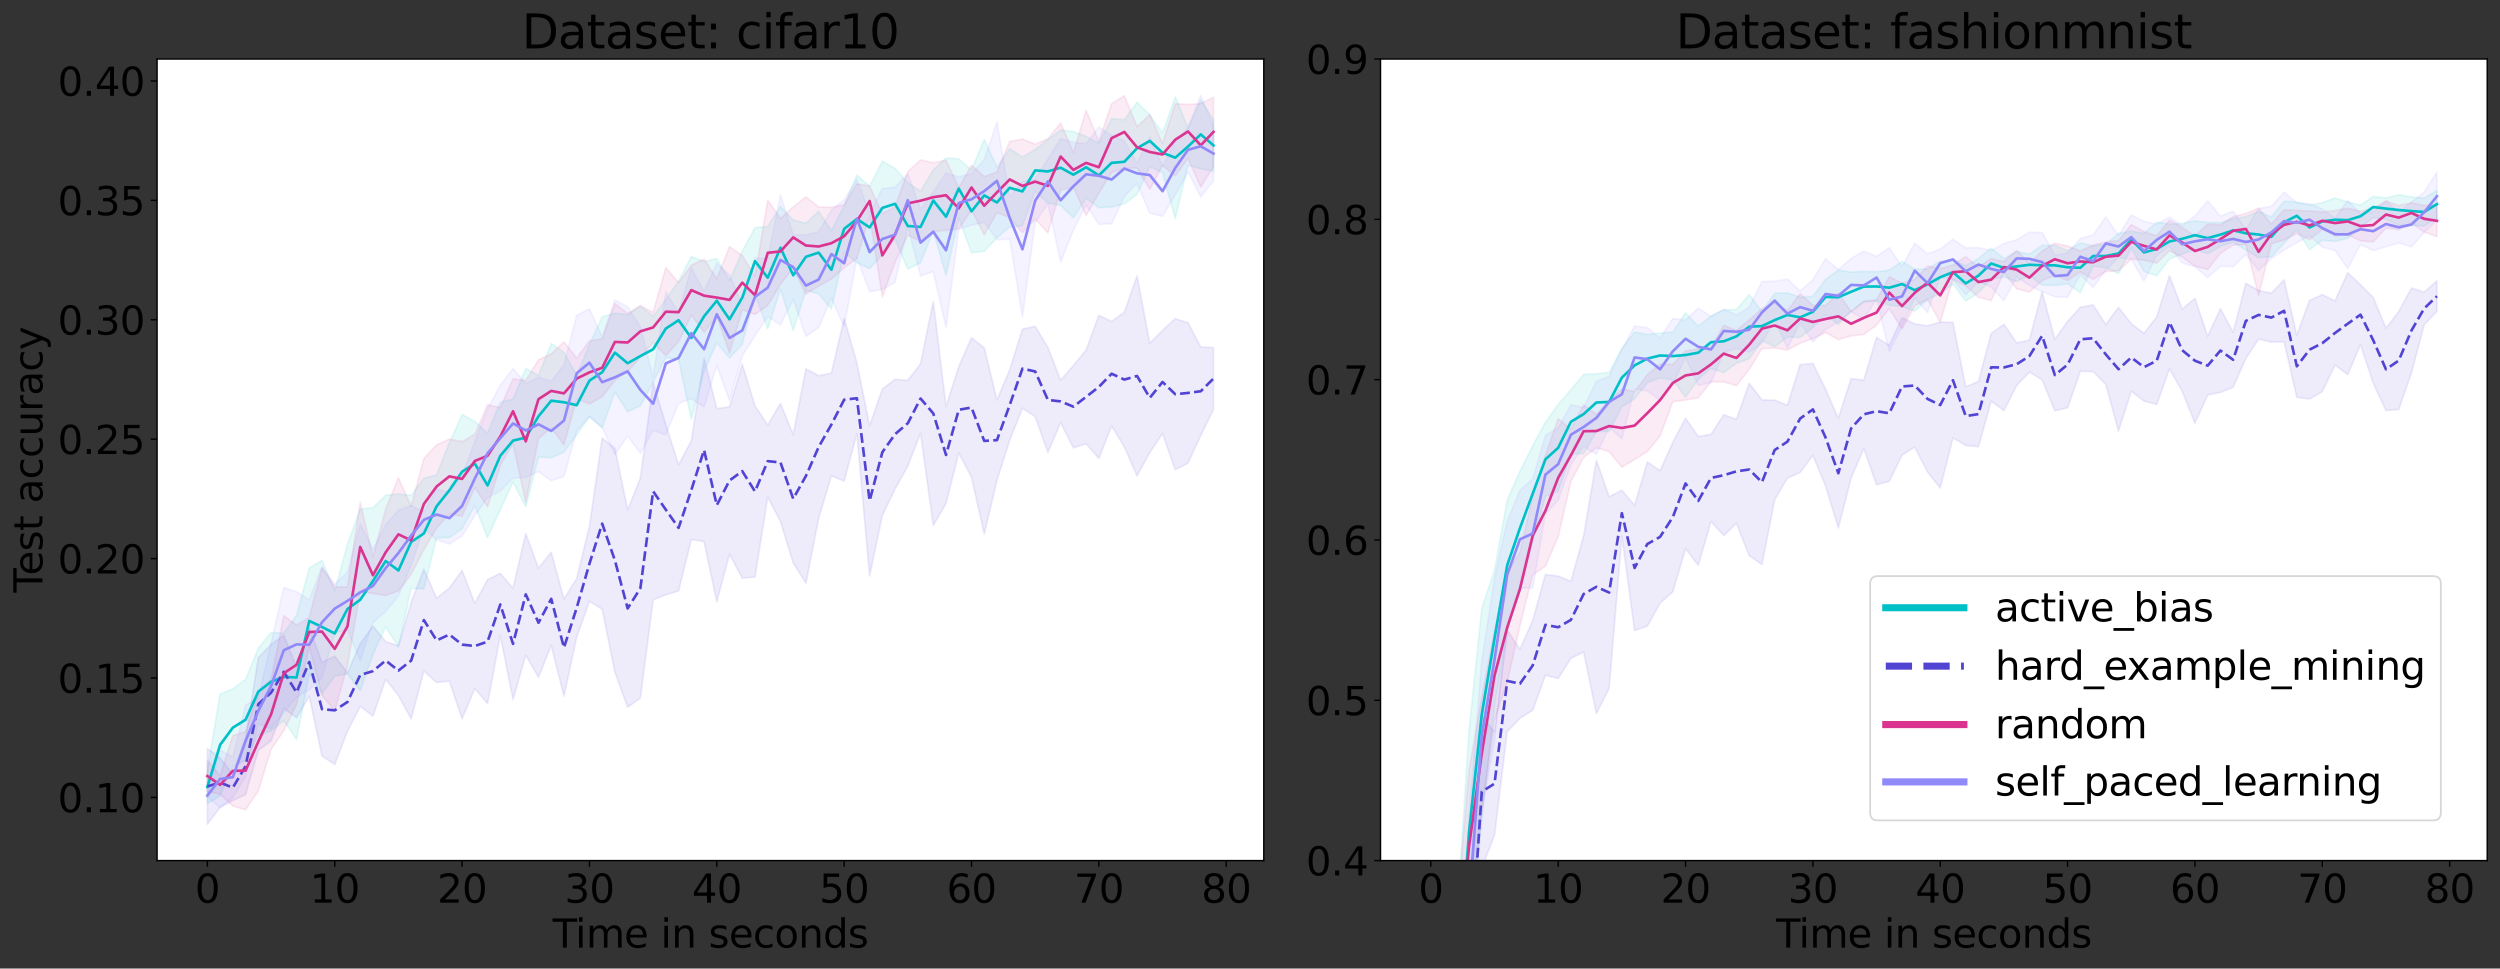 <?xml version="1.0" encoding="utf-8" standalone="no"?>
<!DOCTYPE svg PUBLIC "-//W3C//DTD SVG 1.1//EN"
  "http://www.w3.org/Graphics/SVG/1.1/DTD/svg11.dtd">
<svg height="545.524pt" version="1.1" viewBox="0 0 1408.156 545.524" width="1408.156pt" xmlns="http://www.w3.org/2000/svg" xmlns:xlink="http://www.w3.org/1999/xlink">
 <rect x="0" y="0" width="1408.156" height="545.524" fill="#333333" stroke="none"/>
 <defs>
  <style type="text/css">*{stroke-linecap:butt;stroke-linejoin:round;}</style>
 </defs>
 <g id="figure_1">
  <g id="patch_1">
   <path d="M 0 545.524 
L 1408.156 545.524 
L 1408.156 0 
L 0 0 
z
" style="fill:none;"/>
  </g>
  <g id="axes_1">
   <g id="patch_2">
    <path d="M 88.476 484.74 
L 711.836 484.74 
L 711.836 33.26 
L 88.476 33.26 
z
" style="fill:#ffffff;"/>
   </g>
   <g id="PolyCollection_1">
    <defs>
     <path d="M 116.811 -111.582 
L 116.811 -92.886 
L 123.984 -97.342 
L 131.157 -113.879 
L 138.331 -117.32 
L 145.504 -131.537 
L 152.677 -133.791 
L 159.851 -139.639 
L 167.024 -128.98 
L 174.197 -165.927 
L 181.371 -154.949 
L 188.544 -164.717 
L 195.717 -166.016 
L 202.89 -156.51 
L 210.064 -177.026 
L 217.237 -192.482 
L 224.41 -181.141 
L 231.584 -214.029 
L 238.757 -213.962 
L 245.93 -242.685 
L 253.104 -242.717 
L 260.277 -247.657 
L 267.45 -260.671 
L 274.623 -242.721 
L 281.797 -258.529 
L 288.97 -274.002 
L 296.143 -260.117 
L 303.317 -288.086 
L 310.49 -287.655 
L 317.663 -290.921 
L 324.837 -300.602 
L 332.01 -310.84 
L 339.183 -304.574 
L 346.356 -324.7 
L 353.53 -313.556 
L 360.703 -316.944 
L 367.876 -330.159 
L 375.05 -344.107 
L 382.223 -343.07 
L 389.396 -309.345 
L 396.57 -336.54 
L 403.743 -352.438 
L 410.916 -343.875 
L 418.09 -351.677 
L 425.263 -379.553 
L 432.436 -360.314 
L 439.609 -382.725 
L 446.783 -359.408 
L 453.956 -382.035 
L 461.129 -379.978 
L 468.303 -371.565 
L 475.476 -403.725 
L 482.649 -397.477 
L 489.823 -394.236 
L 496.996 -402.092 
L 504.169 -410.792 
L 511.342 -393.914 
L 518.516 -397.606 
L 525.689 -415.379 
L 532.862 -390.491 
L 540.036 -422.587 
L 547.209 -403.166 
L 554.382 -403.975 
L 561.556 -411.622 
L 568.729 -417.734 
L 575.902 -418.367 
L 583.075 -437.775 
L 590.249 -431.06 
L 597.422 -429.867 
L 604.595 -422.827 
L 611.769 -433.87 
L 618.942 -428.526 
L 626.115 -428.916 
L 633.289 -430.678 
L 640.462 -436.135 
L 647.635 -451.58 
L 654.808 -448.364 
L 661.982 -422.374 
L 669.155 -452.447 
L 676.328 -450.463 
L 683.502 -449.142 
L 683.502 -478.142 
L 683.502 -478.142 
L 676.328 -489.203 
L 669.155 -473.543 
L 661.982 -491.003 
L 654.808 -470.601 
L 647.635 -480.755 
L 640.462 -487.972 
L 633.289 -478.104 
L 626.115 -478.668 
L 618.942 -464.889 
L 611.769 -468.737 
L 604.595 -471.418 
L 597.422 -472.247 
L 590.249 -466.879 
L 583.075 -461.335 
L 575.902 -457.023 
L 568.729 -461.745 
L 561.556 -451.363 
L 554.382 -466.957 
L 547.209 -449.782 
L 540.036 -456.043 
L 532.862 -456.449 
L 525.689 -449.788 
L 518.516 -437.793 
L 511.342 -442.534 
L 504.169 -450.662 
L 496.996 -454.745 
L 489.823 -440.646 
L 482.649 -446.907 
L 475.476 -429.522 
L 468.303 -415.567 
L 461.129 -426.495 
L 453.956 -419.735 
L 446.783 -421.552 
L 439.609 -429.241 
L 432.436 -417.911 
L 425.263 -417.333 
L 418.09 -404.055 
L 410.916 -387.426 
L 403.743 -399.848 
L 396.57 -398.192 
L 389.396 -400.996 
L 382.223 -387.245 
L 375.05 -376.851 
L 367.876 -367.393 
L 360.703 -372.992 
L 353.53 -368.288 
L 346.356 -369.094 
L 339.183 -367.137 
L 332.01 -351.427 
L 324.837 -334.017 
L 317.663 -346.959 
L 310.49 -351.99 
L 303.317 -334.033 
L 296.143 -337.947 
L 288.97 -320.699 
L 281.797 -319.035 
L 274.623 -301.456 
L 267.45 -308.136 
L 260.277 -312.047 
L 253.104 -295.982 
L 245.93 -278.051 
L 238.757 -276.153 
L 231.584 -266.477 
L 224.41 -267.297 
L 217.237 -266.605 
L 210.064 -259.529 
L 202.89 -258.869 
L 195.717 -239.037 
L 188.544 -212.741 
L 181.371 -229.802 
L 174.197 -225.654 
L 167.024 -198.861 
L 159.851 -188.878 
L 152.677 -189.211 
L 145.504 -180.434 
L 138.331 -162.929 
L 131.157 -157.468 
L 123.984 -154.675 
L 116.811 -111.582 
z
" id="m3b2f78109e" style="stroke:#00c0c7;stroke-opacity:0.1;"/>
    </defs>
    <g clip-path="url(#pf550c1889f)">
     <use style="fill:#00c0c7;fill-opacity:0.1;stroke:#00c0c7;stroke-opacity:0.1;" x="0" xlink:href="#m3b2f78109e" y="545.524"/>
    </g>
   </g>
   <g id="PolyCollection_2">
    <defs>
     <path d="M 116.811 -123.883 
L 116.811 -81.306 
L 123.984 -90.753 
L 131.157 -94.62 
L 138.331 -98.003 
L 145.504 -122.792 
L 152.677 -128.304 
L 159.851 -146.558 
L 167.024 -141.192 
L 174.197 -153.384 
L 181.371 -119.693 
L 188.544 -114.9 
L 195.717 -133.705 
L 202.89 -147.664 
L 210.064 -142.154 
L 217.237 -162.885 
L 224.41 -153.815 
L 231.584 -140.588 
L 238.757 -167.552 
L 245.93 -161.087 
L 253.104 -161.902 
L 260.277 -140.651 
L 267.45 -157.619 
L 274.623 -149.226 
L 281.797 -187.499 
L 288.97 -151.529 
L 296.143 -176.498 
L 303.317 -164.003 
L 310.49 -181.976 
L 317.663 -153.37 
L 324.837 -186.66 
L 332.01 -206.89 
L 339.183 -202.36 
L 346.356 -166.862 
L 353.53 -147.196 
L 360.703 -152.277 
L 367.876 -207.662 
L 375.05 -210.505 
L 382.223 -212.717 
L 389.396 -241.72 
L 396.57 -240.461 
L 403.743 -206.541 
L 410.916 -233.417 
L 418.09 -219.874 
L 425.263 -220.486 
L 432.436 -265.516 
L 439.609 -251.804 
L 446.783 -228.495 
L 453.956 -217.085 
L 461.129 -253.652 
L 468.303 -277.518 
L 475.476 -274.584 
L 482.649 -301.175 
L 489.823 -221.131 
L 496.996 -255.159 
L 504.169 -270.132 
L 511.342 -283 
L 518.516 -301.428 
L 525.689 -249.539 
L 532.862 -261.955 
L 540.036 -290.387 
L 547.209 -276.74 
L 554.382 -244.744 
L 561.556 -274.987 
L 568.729 -297.572 
L 575.902 -315.636 
L 583.075 -310.889 
L 590.249 -290.71 
L 597.422 -307.525 
L 604.595 -293.272 
L 611.769 -295.594 
L 618.942 -287.293 
L 626.115 -305.562 
L 633.289 -293.848 
L 640.462 -277.421 
L 647.635 -290.637 
L 654.808 -301.302 
L 661.982 -280.933 
L 669.155 -284.689 
L 676.328 -300.185 
L 683.502 -314.839 
L 683.502 -349.734 
L 683.502 -349.734 
L 676.328 -350.106 
L 669.155 -363.706 
L 661.982 -366.027 
L 654.808 -359.424 
L 647.635 -352.243 
L 640.462 -390.075 
L 633.289 -369.594 
L 626.115 -364.484 
L 618.942 -367.873 
L 611.769 -348.407 
L 604.595 -339.654 
L 597.422 -331.329 
L 590.249 -349.811 
L 583.075 -361.732 
L 575.902 -360.111 
L 568.729 -337.237 
L 561.556 -320.229 
L 554.382 -349.621 
L 547.209 -355.226 
L 540.036 -339.035 
L 532.862 -316.582 
L 525.689 -375.765 
L 518.516 -340.645 
L 511.342 -331.273 
L 504.169 -331.864 
L 496.996 -326.452 
L 489.823 -305.698 
L 482.649 -341.256 
L 475.476 -366.188 
L 468.303 -335.32 
L 461.129 -333.897 
L 453.956 -337.777 
L 446.783 -300.719 
L 439.609 -318.258 
L 432.436 -306.026 
L 425.263 -316.927 
L 418.09 -340.422 
L 410.916 -316.334 
L 403.743 -315.364 
L 396.57 -343.636 
L 389.396 -297.313 
L 382.223 -283.675 
L 375.05 -306.308 
L 367.876 -329.928 
L 360.703 -276.14 
L 353.53 -258.443 
L 346.356 -292.897 
L 339.183 -298.772 
L 332.01 -249.147 
L 324.837 -219.75 
L 317.663 -208.058 
L 310.49 -234.469 
L 303.317 -225.494 
L 296.143 -244.962 
L 288.97 -214.159 
L 281.797 -222.557 
L 274.623 -219.018 
L 267.45 -205.648 
L 260.277 -224.236 
L 253.104 -214.323 
L 245.93 -208.502 
L 238.757 -224.923 
L 231.584 -206.268 
L 224.41 -181.787 
L 217.237 -184.105 
L 210.064 -192.865 
L 202.89 -182.961 
L 195.717 -166.545 
L 188.544 -175.965 
L 181.371 -172.46 
L 174.197 -191.903 
L 167.024 -169.838 
L 159.851 -187.743 
L 152.677 -182.47 
L 145.504 -175.091 
L 138.331 -129.896 
L 131.157 -109.111 
L 123.984 -118.672 
L 116.811 -123.883 
z
" id="m188bb5fd4f" style="stroke:#5144d3;stroke-opacity:0.1;"/>
    </defs>
    <g clip-path="url(#pf550c1889f)">
     <use style="fill:#5144d3;fill-opacity:0.1;stroke:#5144d3;stroke-opacity:0.1;" x="0" xlink:href="#m188bb5fd4f" y="545.524"/>
    </g>
   </g>
   <g id="PolyCollection_3">
    <defs>
     <path d="M 116.811 -117.188 
L 116.811 -99.636 
L 123.984 -98.158 
L 131.157 -91.518 
L 138.331 -89.408 
L 145.504 -100.077 
L 152.677 -123.44 
L 159.851 -133.919 
L 167.024 -148.75 
L 174.197 -181.341 
L 181.371 -153.973 
L 188.544 -145.04 
L 195.717 -170.641 
L 202.89 -212.296 
L 210.064 -211.311 
L 217.237 -210.076 
L 224.41 -212.71 
L 231.584 -221.958 
L 238.757 -236.045 
L 245.93 -248.098 
L 253.104 -256.235 
L 260.277 -254.77 
L 267.45 -270.885 
L 274.623 -260.064 
L 281.797 -283.46 
L 288.97 -295.565 
L 296.143 -262.633 
L 303.317 -298.557 
L 310.49 -304.527 
L 317.663 -294.929 
L 324.837 -320.832 
L 332.01 -318.011 
L 339.183 -322.089 
L 346.356 -331.298 
L 353.53 -336.28 
L 360.703 -344.361 
L 367.876 -352.591 
L 375.05 -345.157 
L 382.223 -353.082 
L 389.396 -368.104 
L 396.57 -358.395 
L 403.743 -367.441 
L 410.916 -346.662 
L 418.09 -371.123 
L 425.263 -368.396 
L 432.436 -373.531 
L 439.609 -385.333 
L 446.783 -394.659 
L 453.956 -379.916 
L 461.129 -384.423 
L 468.303 -388.405 
L 475.476 -394.697 
L 482.649 -400.058 
L 489.823 -423.834 
L 496.996 -378.267 
L 504.169 -397.826 
L 511.342 -413.051 
L 518.516 -409.489 
L 525.689 -415.056 
L 532.862 -415.782 
L 540.036 -416.567 
L 547.209 -427.338 
L 554.382 -413.275 
L 561.556 -425.747 
L 568.729 -423.031 
L 575.902 -414.464 
L 583.075 -422.097 
L 590.249 -414.379 
L 597.422 -438.508 
L 604.595 -440.122 
L 611.769 -424.212 
L 618.942 -436.782 
L 626.115 -448.327 
L 633.289 -450.8 
L 640.462 -450.86 
L 647.635 -438.872 
L 654.808 -452.317 
L 661.982 -446.507 
L 669.155 -456.292 
L 676.328 -440.197 
L 683.502 -451.641 
L 683.502 -490.805 
L 683.502 -490.805 
L 676.328 -487.138 
L 669.155 -486.648 
L 661.982 -487.195 
L 654.808 -464.728 
L 647.635 -480.95 
L 640.462 -474.188 
L 633.289 -491.601 
L 626.115 -487.079 
L 618.942 -465.892 
L 611.769 -483.35 
L 604.595 -459.523 
L 597.422 -476.228 
L 590.249 -467.355 
L 583.075 -464.345 
L 575.902 -467.181 
L 568.729 -465.878 
L 561.556 -448.609 
L 554.382 -446.022 
L 547.209 -452.468 
L 540.036 -439.789 
L 532.862 -455.326 
L 525.689 -453.855 
L 518.516 -455.476 
L 511.342 -448.91 
L 504.169 -429.064 
L 496.996 -425.134 
L 489.823 -440.727 
L 482.649 -441.949 
L 475.476 -430.183 
L 468.303 -428.718 
L 461.129 -428.924 
L 453.956 -434.561 
L 446.783 -428.926 
L 439.609 -422.463 
L 432.436 -432.741 
L 425.263 -390.078 
L 418.09 -401.52 
L 410.916 -406.584 
L 403.743 -388.387 
L 396.57 -399.586 
L 389.396 -396.109 
L 382.223 -386.335 
L 375.05 -394.753 
L 367.876 -369.554 
L 360.703 -373.457 
L 353.53 -368.925 
L 346.356 -374.58 
L 339.183 -354.644 
L 332.01 -353.566 
L 324.837 -343.756 
L 317.663 -352.964 
L 310.49 -346.154 
L 303.317 -342.843 
L 296.143 -331.193 
L 288.97 -332.16 
L 281.797 -315.882 
L 274.623 -317.576 
L 267.45 -300.872 
L 260.277 -296.809 
L 253.104 -298.179 
L 245.93 -294.888 
L 238.757 -287.25 
L 231.584 -260.31 
L 224.41 -276.418 
L 217.237 -258.749 
L 210.064 -231.723 
L 202.89 -262.587 
L 195.717 -214.821 
L 188.544 -215.043 
L 181.371 -225.615 
L 174.197 -197.735 
L 167.024 -193.443 
L 159.851 -198.723 
L 152.677 -162.839 
L 145.504 -155.577 
L 138.331 -133.514 
L 131.157 -131.18 
L 123.984 -108.712 
L 116.811 -117.188 
z
" id="m8bee435889" style="stroke:#da3490;stroke-opacity:0.1;"/>
    </defs>
    <g clip-path="url(#pf550c1889f)">
     <use style="fill:#da3490;fill-opacity:0.1;stroke:#da3490;stroke-opacity:0.1;" x="0" xlink:href="#m8bee435889" y="545.524"/>
    </g>
   </g>
   <g id="PolyCollection_4">
    <defs>
     <path d="M 116.811 -97.948 
L 116.811 -96.861 
L 123.984 -90.53 
L 131.157 -96.391 
L 138.331 -108.191 
L 145.504 -137.779 
L 152.677 -134.978 
L 159.851 -144.007 
L 167.024 -152.92 
L 174.197 -157.071 
L 181.371 -163.843 
L 188.544 -189.015 
L 195.717 -190.885 
L 202.89 -173.349 
L 210.064 -194.886 
L 217.237 -201.066 
L 224.41 -209.828 
L 231.584 -226.988 
L 238.757 -248.17 
L 245.93 -241.512 
L 253.104 -239.117 
L 260.277 -243.541 
L 267.45 -255.171 
L 274.623 -265.174 
L 281.797 -269.041 
L 288.97 -276.143 
L 296.143 -276.576 
L 303.317 -279.913 
L 310.49 -274.738 
L 317.663 -277.142 
L 324.837 -302.766 
L 332.01 -310.942 
L 339.183 -304.751 
L 346.356 -289.466 
L 353.53 -300.016 
L 360.703 -290.206 
L 367.876 -303.056 
L 375.05 -300.572 
L 382.223 -318.409 
L 389.396 -320.991 
L 396.57 -316.298 
L 403.743 -339.684 
L 410.916 -319.734 
L 418.09 -345.048 
L 425.263 -356.477 
L 432.436 -367.144 
L 439.609 -362.463 
L 446.783 -376.849 
L 453.956 -356.074 
L 461.129 -361.109 
L 468.303 -377.654 
L 475.476 -361.551 
L 482.649 -400.197 
L 489.823 -381.311 
L 496.996 -382.518 
L 504.169 -386.627 
L 511.342 -417.9 
L 518.516 -390.039 
L 525.689 -392.621 
L 532.862 -361.053 
L 540.036 -416.42 
L 547.209 -418.722 
L 554.382 -420.328 
L 561.556 -410.482 
L 568.729 -410.911 
L 575.902 -366.924 
L 583.075 -420.231 
L 590.249 -430.714 
L 597.422 -397.938 
L 604.595 -415.905 
L 611.769 -430.087 
L 618.942 -419.124 
L 626.115 -419.497 
L 633.289 -434.964 
L 640.462 -442.051 
L 647.635 -425.493 
L 654.808 -423.666 
L 661.982 -435.818 
L 669.155 -448.757 
L 676.328 -434.562 
L 683.502 -443.612 
L 683.502 -474.397 
L 683.502 -474.397 
L 676.328 -491.742 
L 669.155 -473.511 
L 661.982 -466.049 
L 654.808 -451.948 
L 647.635 -468.348 
L 640.462 -453.718 
L 633.289 -466.186 
L 626.115 -469.277 
L 618.942 -473.91 
L 611.769 -464.605 
L 604.595 -465.292 
L 597.422 -467.494 
L 590.249 -455.998 
L 583.075 -444.734 
L 575.902 -443.302 
L 568.729 -434.639 
L 561.556 -476.812 
L 554.382 -455.443 
L 547.209 -447.812 
L 540.036 -445.945 
L 532.862 -448.043 
L 525.689 -437.37 
L 518.516 -427.622 
L 511.342 -447.603 
L 504.169 -440.046 
L 496.996 -439.312 
L 489.823 -425.723 
L 482.649 -444.518 
L 475.476 -432.91 
L 468.303 -427.138 
L 461.129 -415.03 
L 453.956 -413.25 
L 446.783 -413.254 
L 439.609 -435.737 
L 432.436 -399.893 
L 425.263 -400.113 
L 418.09 -373.744 
L 410.916 -390.628 
L 403.743 -397.312 
L 396.57 -381.365 
L 389.396 -394.751 
L 382.223 -369.488 
L 375.05 -381.138 
L 367.876 -333.214 
L 360.703 -361.552 
L 353.53 -372.726 
L 346.356 -376.551 
L 339.183 -355.75 
L 332.01 -371.549 
L 324.837 -367.887 
L 317.663 -340.135 
L 310.49 -330.836 
L 303.317 -333.149 
L 296.143 -329.537 
L 288.97 -337.852 
L 281.797 -328.417 
L 274.623 -315.336 
L 267.45 -296.866 
L 260.277 -277.558 
L 253.104 -268.261 
L 245.93 -269.928 
L 238.757 -257.28 
L 231.584 -260.751 
L 224.41 -258.245 
L 217.237 -249.995 
L 210.064 -236.042 
L 202.89 -250.361 
L 195.717 -223.273 
L 188.544 -216.445 
L 181.371 -226.237 
L 174.197 -207.676 
L 167.024 -212.23 
L 159.851 -214.569 
L 152.677 -183.137 
L 145.504 -152.535 
L 138.331 -148.36 
L 131.157 -119.146 
L 123.984 -123.021 
L 116.811 -97.948 
z
" id="mb691cfabfc" style="stroke:#9089fa;stroke-opacity:0.1;"/>
    </defs>
    <g clip-path="url(#pf550c1889f)">
     <use style="fill:#9089fa;fill-opacity:0.1;stroke:#9089fa;stroke-opacity:0.1;" x="0" xlink:href="#mb691cfabfc" y="545.524"/>
    </g>
   </g>
   <g id="matplotlib.axis_1">
    <g id="xtick_1">
     <g id="line2d_1">
      <defs>
       <path d="M 0 0 
L 0 3.5 
" id="m220ebd7dc5" style="stroke:#000000;stroke-width:0.8;"/>
      </defs>
      <g>
       <use style="stroke:#000000;stroke-width:0.8;" x="116.811" xlink:href="#m220ebd7dc5" y="484.74"/>
      </g>
     </g>
     <g id="text_1">
      <!-- 0 -->
      <g transform="translate(109.812 508.456)scale(0.22 -0.22)">
       <defs>
        <path d="M 2034 4250 
Q 1547 4250 1301 3770 
Q 1056 3291 1056 2328 
Q 1056 1369 1301 889 
Q 1547 409 2034 409 
Q 2525 409 2770 889 
Q 3016 1369 3016 2328 
Q 3016 3291 2770 3770 
Q 2525 4250 2034 4250 
z
M 2034 4750 
Q 2819 4750 3233 4129 
Q 3647 3509 3647 2328 
Q 3647 1150 3233 529 
Q 2819 -91 2034 -91 
Q 1250 -91 836 529 
Q 422 1150 422 2328 
Q 422 3509 836 4129 
Q 1250 4750 2034 4750 
z
" id="DejaVuSans-30" transform="scale(0.016)"/>
       </defs>
       <use xlink:href="#DejaVuSans-30"/>
      </g>
     </g>
    </g>
    <g id="xtick_2">
     <g id="line2d_2">
      <g>
       <use style="stroke:#000000;stroke-width:0.8;" x="188.544" xlink:href="#m220ebd7dc5" y="484.74"/>
      </g>
     </g>
     <g id="text_2">
      <!-- 10 -->
      <g transform="translate(174.546 508.456)scale(0.22 -0.22)">
       <defs>
        <path d="M 794 531 
L 1825 531 
L 1825 4091 
L 703 3866 
L 703 4441 
L 1819 4666 
L 2450 4666 
L 2450 531 
L 3481 531 
L 3481 0 
L 794 0 
L 794 531 
z
" id="DejaVuSans-31" transform="scale(0.016)"/>
       </defs>
       <use xlink:href="#DejaVuSans-31"/>
       <use x="63.623" xlink:href="#DejaVuSans-30"/>
      </g>
     </g>
    </g>
    <g id="xtick_3">
     <g id="line2d_3">
      <g>
       <use style="stroke:#000000;stroke-width:0.8;" x="260.277" xlink:href="#m220ebd7dc5" y="484.74"/>
      </g>
     </g>
     <g id="text_3">
      <!-- 20 -->
      <g transform="translate(246.279 508.456)scale(0.22 -0.22)">
       <defs>
        <path d="M 1228 531 
L 3431 531 
L 3431 0 
L 469 0 
L 469 531 
Q 828 903 1448 1529 
Q 2069 2156 2228 2338 
Q 2531 2678 2651 2914 
Q 2772 3150 2772 3378 
Q 2772 3750 2511 3984 
Q 2250 4219 1831 4219 
Q 1534 4219 1204 4116 
Q 875 4013 500 3803 
L 500 4441 
Q 881 4594 1212 4672 
Q 1544 4750 1819 4750 
Q 2544 4750 2975 4387 
Q 3406 4025 3406 3419 
Q 3406 3131 3298 2873 
Q 3191 2616 2906 2266 
Q 2828 2175 2409 1742 
Q 1991 1309 1228 531 
z
" id="DejaVuSans-32" transform="scale(0.016)"/>
       </defs>
       <use xlink:href="#DejaVuSans-32"/>
       <use x="63.623" xlink:href="#DejaVuSans-30"/>
      </g>
     </g>
    </g>
    <g id="xtick_4">
     <g id="line2d_4">
      <g>
       <use style="stroke:#000000;stroke-width:0.8;" x="332.01" xlink:href="#m220ebd7dc5" y="484.74"/>
      </g>
     </g>
     <g id="text_4">
      <!-- 30 -->
      <g transform="translate(318.012 508.456)scale(0.22 -0.22)">
       <defs>
        <path d="M 2597 2516 
Q 3050 2419 3304 2112 
Q 3559 1806 3559 1356 
Q 3559 666 3084 287 
Q 2609 -91 1734 -91 
Q 1441 -91 1130 -33 
Q 819 25 488 141 
L 488 750 
Q 750 597 1062 519 
Q 1375 441 1716 441 
Q 2309 441 2620 675 
Q 2931 909 2931 1356 
Q 2931 1769 2642 2001 
Q 2353 2234 1838 2234 
L 1294 2234 
L 1294 2753 
L 1863 2753 
Q 2328 2753 2575 2939 
Q 2822 3125 2822 3475 
Q 2822 3834 2567 4026 
Q 2313 4219 1838 4219 
Q 1578 4219 1281 4162 
Q 984 4106 628 3988 
L 628 4550 
Q 988 4650 1302 4700 
Q 1616 4750 1894 4750 
Q 2613 4750 3031 4423 
Q 3450 4097 3450 3541 
Q 3450 3153 3228 2886 
Q 3006 2619 2597 2516 
z
" id="DejaVuSans-33" transform="scale(0.016)"/>
       </defs>
       <use xlink:href="#DejaVuSans-33"/>
       <use x="63.623" xlink:href="#DejaVuSans-30"/>
      </g>
     </g>
    </g>
    <g id="xtick_5">
     <g id="line2d_5">
      <g>
       <use style="stroke:#000000;stroke-width:0.8;" x="403.743" xlink:href="#m220ebd7dc5" y="484.74"/>
      </g>
     </g>
     <g id="text_5">
      <!-- 40 -->
      <g transform="translate(389.745 508.456)scale(0.22 -0.22)">
       <defs>
        <path d="M 2419 4116 
L 825 1625 
L 2419 1625 
L 2419 4116 
z
M 2253 4666 
L 3047 4666 
L 3047 1625 
L 3713 1625 
L 3713 1100 
L 3047 1100 
L 3047 0 
L 2419 0 
L 2419 1100 
L 313 1100 
L 313 1709 
L 2253 4666 
z
" id="DejaVuSans-34" transform="scale(0.016)"/>
       </defs>
       <use xlink:href="#DejaVuSans-34"/>
       <use x="63.623" xlink:href="#DejaVuSans-30"/>
      </g>
     </g>
    </g>
    <g id="xtick_6">
     <g id="line2d_6">
      <g>
       <use style="stroke:#000000;stroke-width:0.8;" x="475.476" xlink:href="#m220ebd7dc5" y="484.74"/>
      </g>
     </g>
     <g id="text_6">
      <!-- 50 -->
      <g transform="translate(461.478 508.456)scale(0.22 -0.22)">
       <defs>
        <path d="M 691 4666 
L 3169 4666 
L 3169 4134 
L 1269 4134 
L 1269 2991 
Q 1406 3038 1543 3061 
Q 1681 3084 1819 3084 
Q 2600 3084 3056 2656 
Q 3513 2228 3513 1497 
Q 3513 744 3044 326 
Q 2575 -91 1722 -91 
Q 1428 -91 1123 -41 
Q 819 9 494 109 
L 494 744 
Q 775 591 1075 516 
Q 1375 441 1709 441 
Q 2250 441 2565 725 
Q 2881 1009 2881 1497 
Q 2881 1984 2565 2268 
Q 2250 2553 1709 2553 
Q 1456 2553 1204 2497 
Q 953 2441 691 2322 
L 691 4666 
z
" id="DejaVuSans-35" transform="scale(0.016)"/>
       </defs>
       <use xlink:href="#DejaVuSans-35"/>
       <use x="63.623" xlink:href="#DejaVuSans-30"/>
      </g>
     </g>
    </g>
    <g id="xtick_7">
     <g id="line2d_7">
      <g>
       <use style="stroke:#000000;stroke-width:0.8;" x="547.209" xlink:href="#m220ebd7dc5" y="484.74"/>
      </g>
     </g>
     <g id="text_7">
      <!-- 60 -->
      <g transform="translate(533.211 508.456)scale(0.22 -0.22)">
       <defs>
        <path d="M 2113 2584 
Q 1688 2584 1439 2293 
Q 1191 2003 1191 1497 
Q 1191 994 1439 701 
Q 1688 409 2113 409 
Q 2538 409 2786 701 
Q 3034 994 3034 1497 
Q 3034 2003 2786 2293 
Q 2538 2584 2113 2584 
z
M 3366 4563 
L 3366 3988 
Q 3128 4100 2886 4159 
Q 2644 4219 2406 4219 
Q 1781 4219 1451 3797 
Q 1122 3375 1075 2522 
Q 1259 2794 1537 2939 
Q 1816 3084 2150 3084 
Q 2853 3084 3261 2657 
Q 3669 2231 3669 1497 
Q 3669 778 3244 343 
Q 2819 -91 2113 -91 
Q 1303 -91 875 529 
Q 447 1150 447 2328 
Q 447 3434 972 4092 
Q 1497 4750 2381 4750 
Q 2619 4750 2861 4703 
Q 3103 4656 3366 4563 
z
" id="DejaVuSans-36" transform="scale(0.016)"/>
       </defs>
       <use xlink:href="#DejaVuSans-36"/>
       <use x="63.623" xlink:href="#DejaVuSans-30"/>
      </g>
     </g>
    </g>
    <g id="xtick_8">
     <g id="line2d_8">
      <g>
       <use style="stroke:#000000;stroke-width:0.8;" x="618.942" xlink:href="#m220ebd7dc5" y="484.74"/>
      </g>
     </g>
     <g id="text_8">
      <!-- 70 -->
      <g transform="translate(604.944 508.456)scale(0.22 -0.22)">
       <defs>
        <path d="M 525 4666 
L 3525 4666 
L 3525 4397 
L 1831 0 
L 1172 0 
L 2766 4134 
L 525 4134 
L 525 4666 
z
" id="DejaVuSans-37" transform="scale(0.016)"/>
       </defs>
       <use xlink:href="#DejaVuSans-37"/>
       <use x="63.623" xlink:href="#DejaVuSans-30"/>
      </g>
     </g>
    </g>
    <g id="xtick_9">
     <g id="line2d_9">
      <g>
       <use style="stroke:#000000;stroke-width:0.8;" x="690.675" xlink:href="#m220ebd7dc5" y="484.74"/>
      </g>
     </g>
     <g id="text_9">
      <!-- 80 -->
      <g transform="translate(676.678 508.456)scale(0.22 -0.22)">
       <defs>
        <path d="M 2034 2216 
Q 1584 2216 1326 1975 
Q 1069 1734 1069 1313 
Q 1069 891 1326 650 
Q 1584 409 2034 409 
Q 2484 409 2743 651 
Q 3003 894 3003 1313 
Q 3003 1734 2745 1975 
Q 2488 2216 2034 2216 
z
M 1403 2484 
Q 997 2584 770 2862 
Q 544 3141 544 3541 
Q 544 4100 942 4425 
Q 1341 4750 2034 4750 
Q 2731 4750 3128 4425 
Q 3525 4100 3525 3541 
Q 3525 3141 3298 2862 
Q 3072 2584 2669 2484 
Q 3125 2378 3379 2068 
Q 3634 1759 3634 1313 
Q 3634 634 3220 271 
Q 2806 -91 2034 -91 
Q 1263 -91 848 271 
Q 434 634 434 1313 
Q 434 1759 690 2068 
Q 947 2378 1403 2484 
z
M 1172 3481 
Q 1172 3119 1398 2916 
Q 1625 2713 2034 2713 
Q 2441 2713 2670 2916 
Q 2900 3119 2900 3481 
Q 2900 3844 2670 4047 
Q 2441 4250 2034 4250 
Q 1625 4250 1398 4047 
Q 1172 3844 1172 3481 
z
" id="DejaVuSans-38" transform="scale(0.016)"/>
       </defs>
       <use xlink:href="#DejaVuSans-38"/>
       <use x="63.623" xlink:href="#DejaVuSans-30"/>
      </g>
     </g>
    </g>
    <g id="text_10">
     <!-- Time in seconds -->
     <g transform="translate(311.261 533.748)scale(0.22 -0.22)">
      <defs>
       <path d="M -19 4666 
L 3928 4666 
L 3928 4134 
L 2272 4134 
L 2272 0 
L 1638 0 
L 1638 4134 
L -19 4134 
L -19 4666 
z
" id="DejaVuSans-54" transform="scale(0.016)"/>
       <path d="M 603 3500 
L 1178 3500 
L 1178 0 
L 603 0 
L 603 3500 
z
M 603 4863 
L 1178 4863 
L 1178 4134 
L 603 4134 
L 603 4863 
z
" id="DejaVuSans-69" transform="scale(0.016)"/>
       <path d="M 3328 2828 
Q 3544 3216 3844 3400 
Q 4144 3584 4550 3584 
Q 5097 3584 5394 3201 
Q 5691 2819 5691 2113 
L 5691 0 
L 5113 0 
L 5113 2094 
Q 5113 2597 4934 2840 
Q 4756 3084 4391 3084 
Q 3944 3084 3684 2787 
Q 3425 2491 3425 1978 
L 3425 0 
L 2847 0 
L 2847 2094 
Q 2847 2600 2669 2842 
Q 2491 3084 2119 3084 
Q 1678 3084 1418 2786 
Q 1159 2488 1159 1978 
L 1159 0 
L 581 0 
L 581 3500 
L 1159 3500 
L 1159 2956 
Q 1356 3278 1631 3431 
Q 1906 3584 2284 3584 
Q 2666 3584 2933 3390 
Q 3200 3197 3328 2828 
z
" id="DejaVuSans-6d" transform="scale(0.016)"/>
       <path d="M 3597 1894 
L 3597 1613 
L 953 1613 
Q 991 1019 1311 708 
Q 1631 397 2203 397 
Q 2534 397 2845 478 
Q 3156 559 3463 722 
L 3463 178 
Q 3153 47 2828 -22 
Q 2503 -91 2169 -91 
Q 1331 -91 842 396 
Q 353 884 353 1716 
Q 353 2575 817 3079 
Q 1281 3584 2069 3584 
Q 2775 3584 3186 3129 
Q 3597 2675 3597 1894 
z
M 3022 2063 
Q 3016 2534 2758 2815 
Q 2500 3097 2075 3097 
Q 1594 3097 1305 2825 
Q 1016 2553 972 2059 
L 3022 2063 
z
" id="DejaVuSans-65" transform="scale(0.016)"/>
       <path id="DejaVuSans-20" transform="scale(0.016)"/>
       <path d="M 3513 2113 
L 3513 0 
L 2938 0 
L 2938 2094 
Q 2938 2591 2744 2837 
Q 2550 3084 2163 3084 
Q 1697 3084 1428 2787 
Q 1159 2491 1159 1978 
L 1159 0 
L 581 0 
L 581 3500 
L 1159 3500 
L 1159 2956 
Q 1366 3272 1645 3428 
Q 1925 3584 2291 3584 
Q 2894 3584 3203 3211 
Q 3513 2838 3513 2113 
z
" id="DejaVuSans-6e" transform="scale(0.016)"/>
       <path d="M 2834 3397 
L 2834 2853 
Q 2591 2978 2328 3040 
Q 2066 3103 1784 3103 
Q 1356 3103 1142 2972 
Q 928 2841 928 2578 
Q 928 2378 1081 2264 
Q 1234 2150 1697 2047 
L 1894 2003 
Q 2506 1872 2764 1633 
Q 3022 1394 3022 966 
Q 3022 478 2636 193 
Q 2250 -91 1575 -91 
Q 1294 -91 989 -36 
Q 684 19 347 128 
L 347 722 
Q 666 556 975 473 
Q 1284 391 1588 391 
Q 1994 391 2212 530 
Q 2431 669 2431 922 
Q 2431 1156 2273 1281 
Q 2116 1406 1581 1522 
L 1381 1569 
Q 847 1681 609 1914 
Q 372 2147 372 2553 
Q 372 3047 722 3315 
Q 1072 3584 1716 3584 
Q 2034 3584 2315 3537 
Q 2597 3491 2834 3397 
z
" id="DejaVuSans-73" transform="scale(0.016)"/>
       <path d="M 3122 3366 
L 3122 2828 
Q 2878 2963 2633 3030 
Q 2388 3097 2138 3097 
Q 1578 3097 1268 2742 
Q 959 2388 959 1747 
Q 959 1106 1268 751 
Q 1578 397 2138 397 
Q 2388 397 2633 464 
Q 2878 531 3122 666 
L 3122 134 
Q 2881 22 2623 -34 
Q 2366 -91 2075 -91 
Q 1284 -91 818 406 
Q 353 903 353 1747 
Q 353 2603 823 3093 
Q 1294 3584 2113 3584 
Q 2378 3584 2631 3529 
Q 2884 3475 3122 3366 
z
" id="DejaVuSans-63" transform="scale(0.016)"/>
       <path d="M 1959 3097 
Q 1497 3097 1228 2736 
Q 959 2375 959 1747 
Q 959 1119 1226 758 
Q 1494 397 1959 397 
Q 2419 397 2687 759 
Q 2956 1122 2956 1747 
Q 2956 2369 2687 2733 
Q 2419 3097 1959 3097 
z
M 1959 3584 
Q 2709 3584 3137 3096 
Q 3566 2609 3566 1747 
Q 3566 888 3137 398 
Q 2709 -91 1959 -91 
Q 1206 -91 779 398 
Q 353 888 353 1747 
Q 353 2609 779 3096 
Q 1206 3584 1959 3584 
z
" id="DejaVuSans-6f" transform="scale(0.016)"/>
       <path d="M 2906 2969 
L 2906 4863 
L 3481 4863 
L 3481 0 
L 2906 0 
L 2906 525 
Q 2725 213 2448 61 
Q 2172 -91 1784 -91 
Q 1150 -91 751 415 
Q 353 922 353 1747 
Q 353 2572 751 3078 
Q 1150 3584 1784 3584 
Q 2172 3584 2448 3432 
Q 2725 3281 2906 2969 
z
M 947 1747 
Q 947 1113 1208 752 
Q 1469 391 1925 391 
Q 2381 391 2643 752 
Q 2906 1113 2906 1747 
Q 2906 2381 2643 2742 
Q 2381 3103 1925 3103 
Q 1469 3103 1208 2742 
Q 947 2381 947 1747 
z
" id="DejaVuSans-64" transform="scale(0.016)"/>
      </defs>
      <use xlink:href="#DejaVuSans-54"/>
      <use x="57.959" xlink:href="#DejaVuSans-69"/>
      <use x="85.742" xlink:href="#DejaVuSans-6d"/>
      <use x="183.154" xlink:href="#DejaVuSans-65"/>
      <use x="244.678" xlink:href="#DejaVuSans-20"/>
      <use x="276.465" xlink:href="#DejaVuSans-69"/>
      <use x="304.248" xlink:href="#DejaVuSans-6e"/>
      <use x="367.627" xlink:href="#DejaVuSans-20"/>
      <use x="399.414" xlink:href="#DejaVuSans-73"/>
      <use x="451.514" xlink:href="#DejaVuSans-65"/>
      <use x="513.037" xlink:href="#DejaVuSans-63"/>
      <use x="568.018" xlink:href="#DejaVuSans-6f"/>
      <use x="629.199" xlink:href="#DejaVuSans-6e"/>
      <use x="692.578" xlink:href="#DejaVuSans-64"/>
      <use x="756.055" xlink:href="#DejaVuSans-73"/>
     </g>
    </g>
   </g>
   <g id="matplotlib.axis_2">
    <g id="ytick_1">
     <g id="line2d_10">
      <defs>
       <path d="M 0 0 
L -3.5 0 
" id="mcee94bbc2c" style="stroke:#000000;stroke-width:0.8;"/>
      </defs>
      <g>
       <use style="stroke:#000000;stroke-width:0.8;" x="88.476" xlink:href="#mcee94bbc2c" y="449.151"/>
      </g>
     </g>
     <g id="text_11">
      <!-- 0.10 -->
      <g transform="translate(32.492 457.509)scale(0.22 -0.22)">
       <defs>
        <path d="M 684 794 
L 1344 794 
L 1344 0 
L 684 0 
L 684 794 
z
" id="DejaVuSans-2e" transform="scale(0.016)"/>
       </defs>
       <use xlink:href="#DejaVuSans-30"/>
       <use x="63.623" xlink:href="#DejaVuSans-2e"/>
       <use x="95.41" xlink:href="#DejaVuSans-31"/>
       <use x="159.033" xlink:href="#DejaVuSans-30"/>
      </g>
     </g>
    </g>
    <g id="ytick_2">
     <g id="line2d_11">
      <g>
       <use style="stroke:#000000;stroke-width:0.8;" x="88.476" xlink:href="#mcee94bbc2c" y="381.893"/>
      </g>
     </g>
     <g id="text_12">
      <!-- 0.15 -->
      <g transform="translate(32.492 390.251)scale(0.22 -0.22)">
       <use xlink:href="#DejaVuSans-30"/>
       <use x="63.623" xlink:href="#DejaVuSans-2e"/>
       <use x="95.41" xlink:href="#DejaVuSans-31"/>
       <use x="159.033" xlink:href="#DejaVuSans-35"/>
      </g>
     </g>
    </g>
    <g id="ytick_3">
     <g id="line2d_12">
      <g>
       <use style="stroke:#000000;stroke-width:0.8;" x="88.476" xlink:href="#mcee94bbc2c" y="314.635"/>
      </g>
     </g>
     <g id="text_13">
      <!-- 0.20 -->
      <g transform="translate(32.492 322.993)scale(0.22 -0.22)">
       <use xlink:href="#DejaVuSans-30"/>
       <use x="63.623" xlink:href="#DejaVuSans-2e"/>
       <use x="95.41" xlink:href="#DejaVuSans-32"/>
       <use x="159.033" xlink:href="#DejaVuSans-30"/>
      </g>
     </g>
    </g>
    <g id="ytick_4">
     <g id="line2d_13">
      <g>
       <use style="stroke:#000000;stroke-width:0.8;" x="88.476" xlink:href="#mcee94bbc2c" y="247.377"/>
      </g>
     </g>
     <g id="text_14">
      <!-- 0.25 -->
      <g transform="translate(32.492 255.736)scale(0.22 -0.22)">
       <use xlink:href="#DejaVuSans-30"/>
       <use x="63.623" xlink:href="#DejaVuSans-2e"/>
       <use x="95.41" xlink:href="#DejaVuSans-32"/>
       <use x="159.033" xlink:href="#DejaVuSans-35"/>
      </g>
     </g>
    </g>
    <g id="ytick_5">
     <g id="line2d_14">
      <g>
       <use style="stroke:#000000;stroke-width:0.8;" x="88.476" xlink:href="#mcee94bbc2c" y="180.12"/>
      </g>
     </g>
     <g id="text_15">
      <!-- 0.30 -->
      <g transform="translate(32.492 188.478)scale(0.22 -0.22)">
       <use xlink:href="#DejaVuSans-30"/>
       <use x="63.623" xlink:href="#DejaVuSans-2e"/>
       <use x="95.41" xlink:href="#DejaVuSans-33"/>
       <use x="159.033" xlink:href="#DejaVuSans-30"/>
      </g>
     </g>
    </g>
    <g id="ytick_6">
     <g id="line2d_15">
      <g>
       <use style="stroke:#000000;stroke-width:0.8;" x="88.476" xlink:href="#mcee94bbc2c" y="112.862"/>
      </g>
     </g>
     <g id="text_16">
      <!-- 0.35 -->
      <g transform="translate(32.492 121.22)scale(0.22 -0.22)">
       <use xlink:href="#DejaVuSans-30"/>
       <use x="63.623" xlink:href="#DejaVuSans-2e"/>
       <use x="95.41" xlink:href="#DejaVuSans-33"/>
       <use x="159.033" xlink:href="#DejaVuSans-35"/>
      </g>
     </g>
    </g>
    <g id="ytick_7">
     <g id="line2d_16">
      <g>
       <use style="stroke:#000000;stroke-width:0.8;" x="88.476" xlink:href="#mcee94bbc2c" y="45.604"/>
      </g>
     </g>
     <g id="text_17">
      <!-- 0.40 -->
      <g transform="translate(32.492 53.962)scale(0.22 -0.22)">
       <use xlink:href="#DejaVuSans-30"/>
       <use x="63.623" xlink:href="#DejaVuSans-2e"/>
       <use x="95.41" xlink:href="#DejaVuSans-34"/>
       <use x="159.033" xlink:href="#DejaVuSans-30"/>
      </g>
     </g>
    </g>
    <g id="text_18">
     <!-- Test accuracy -->
     <g transform="translate(23.917 333.786)rotate(-90)scale(0.22 -0.22)">
      <defs>
       <path d="M 1172 4494 
L 1172 3500 
L 2356 3500 
L 2356 3053 
L 1172 3053 
L 1172 1153 
Q 1172 725 1289 603 
Q 1406 481 1766 481 
L 2356 481 
L 2356 0 
L 1766 0 
Q 1100 0 847 248 
Q 594 497 594 1153 
L 594 3053 
L 172 3053 
L 172 3500 
L 594 3500 
L 594 4494 
L 1172 4494 
z
" id="DejaVuSans-74" transform="scale(0.016)"/>
       <path d="M 2194 1759 
Q 1497 1759 1228 1600 
Q 959 1441 959 1056 
Q 959 750 1161 570 
Q 1363 391 1709 391 
Q 2188 391 2477 730 
Q 2766 1069 2766 1631 
L 2766 1759 
L 2194 1759 
z
M 3341 1997 
L 3341 0 
L 2766 0 
L 2766 531 
Q 2569 213 2275 61 
Q 1981 -91 1556 -91 
Q 1019 -91 701 211 
Q 384 513 384 1019 
Q 384 1609 779 1909 
Q 1175 2209 1959 2209 
L 2766 2209 
L 2766 2266 
Q 2766 2663 2505 2880 
Q 2244 3097 1772 3097 
Q 1472 3097 1187 3025 
Q 903 2953 641 2809 
L 641 3341 
Q 956 3463 1253 3523 
Q 1550 3584 1831 3584 
Q 2591 3584 2966 3190 
Q 3341 2797 3341 1997 
z
" id="DejaVuSans-61" transform="scale(0.016)"/>
       <path d="M 544 1381 
L 544 3500 
L 1119 3500 
L 1119 1403 
Q 1119 906 1312 657 
Q 1506 409 1894 409 
Q 2359 409 2629 706 
Q 2900 1003 2900 1516 
L 2900 3500 
L 3475 3500 
L 3475 0 
L 2900 0 
L 2900 538 
Q 2691 219 2414 64 
Q 2138 -91 1772 -91 
Q 1169 -91 856 284 
Q 544 659 544 1381 
z
M 1991 3584 
L 1991 3584 
z
" id="DejaVuSans-75" transform="scale(0.016)"/>
       <path d="M 2631 2963 
Q 2534 3019 2420 3045 
Q 2306 3072 2169 3072 
Q 1681 3072 1420 2755 
Q 1159 2438 1159 1844 
L 1159 0 
L 581 0 
L 581 3500 
L 1159 3500 
L 1159 2956 
Q 1341 3275 1631 3429 
Q 1922 3584 2338 3584 
Q 2397 3584 2469 3576 
Q 2541 3569 2628 3553 
L 2631 2963 
z
" id="DejaVuSans-72" transform="scale(0.016)"/>
       <path d="M 2059 -325 
Q 1816 -950 1584 -1140 
Q 1353 -1331 966 -1331 
L 506 -1331 
L 506 -850 
L 844 -850 
Q 1081 -850 1212 -737 
Q 1344 -625 1503 -206 
L 1606 56 
L 191 3500 
L 800 3500 
L 1894 763 
L 2988 3500 
L 3597 3500 
L 2059 -325 
z
" id="DejaVuSans-79" transform="scale(0.016)"/>
      </defs>
      <use xlink:href="#DejaVuSans-54"/>
      <use x="44.084" xlink:href="#DejaVuSans-65"/>
      <use x="105.607" xlink:href="#DejaVuSans-73"/>
      <use x="157.707" xlink:href="#DejaVuSans-74"/>
      <use x="196.916" xlink:href="#DejaVuSans-20"/>
      <use x="228.703" xlink:href="#DejaVuSans-61"/>
      <use x="289.982" xlink:href="#DejaVuSans-63"/>
      <use x="344.963" xlink:href="#DejaVuSans-63"/>
      <use x="399.943" xlink:href="#DejaVuSans-75"/>
      <use x="463.322" xlink:href="#DejaVuSans-72"/>
      <use x="504.436" xlink:href="#DejaVuSans-61"/>
      <use x="565.715" xlink:href="#DejaVuSans-63"/>
      <use x="620.695" xlink:href="#DejaVuSans-79"/>
     </g>
    </g>
   </g>
   <g id="line2d_17">
    <path clip-path="url(#pf550c1889f)" d="M 116.811 443.29 
L 123.984 419.515 
L 131.157 409.85 
L 138.331 405.399 
L 145.504 389.538 
L 152.677 384.023 
L 159.851 381.265 
L 167.024 381.603 
L 174.197 349.733 
L 181.371 353.148 
L 188.544 356.795 
L 195.717 342.997 
L 202.89 337.834 
L 210.064 327.246 
L 217.237 315.98 
L 224.41 321.305 
L 231.584 305.271 
L 238.757 300.466 
L 245.93 285.156 
L 253.104 276.174 
L 260.277 265.671 
L 267.45 261.12 
L 274.623 273.435 
L 281.797 256.742 
L 288.97 248.173 
L 296.143 246.492 
L 303.317 234.464 
L 310.49 225.701 
L 317.663 226.583 
L 324.837 228.214 
L 332.01 214.39 
L 339.183 209.668 
L 346.356 198.627 
L 353.53 204.601 
L 360.703 200.556 
L 367.876 196.748 
L 375.05 185.045 
L 382.223 180.366 
L 389.396 190.353 
L 396.57 178.158 
L 403.743 169.381 
L 410.916 179.873 
L 418.09 167.658 
L 425.263 147.08 
L 432.436 156.411 
L 439.609 139.541 
L 446.783 155.044 
L 453.956 144.638 
L 461.129 142.287 
L 468.303 151.958 
L 475.476 128.9 
L 482.649 123.332 
L 489.823 128.083 
L 496.996 117.105 
L 504.169 114.797 
L 511.342 127.3 
L 518.516 127.824 
L 525.689 112.94 
L 532.862 122.054 
L 540.036 106.208 
L 547.209 119.049 
L 554.382 110.058 
L 561.556 114.031 
L 568.729 105.784 
L 575.902 107.829 
L 583.075 95.969 
L 590.249 96.554 
L 597.422 94.467 
L 604.595 98.401 
L 611.769 94.22 
L 618.942 98.816 
L 626.115 91.732 
L 633.289 91.132 
L 640.462 83.47 
L 647.635 79.356 
L 654.808 86.041 
L 661.982 88.835 
L 669.155 82.529 
L 676.328 75.691 
L 683.502 81.882 
" style="fill:none;stroke:#00c0c7;stroke-linecap:square;stroke-width:1.5;"/>
   </g>
   <g id="line2d_18">
    <path clip-path="url(#pf550c1889f)" d="M 116.811 442.929 
L 123.984 440.811 
L 131.157 443.658 
L 138.331 431.574 
L 145.504 396.582 
L 152.677 390.137 
L 159.851 378.373 
L 167.024 390.009 
L 174.197 372.88 
L 181.371 399.447 
L 188.544 400.091 
L 195.717 395.398 
L 202.89 380.211 
L 210.064 378.014 
L 217.237 372.028 
L 224.41 377.723 
L 231.584 372.096 
L 238.757 349.286 
L 245.93 360.729 
L 253.104 357.411 
L 260.277 363.08 
L 267.45 363.89 
L 274.623 361.402 
L 281.797 340.496 
L 288.97 362.68 
L 296.143 334.793 
L 303.317 350.775 
L 310.49 337.301 
L 317.663 364.809 
L 324.837 342.318 
L 332.01 317.505 
L 339.183 294.957 
L 346.356 315.644 
L 353.53 342.704 
L 360.703 331.315 
L 367.876 276.729 
L 375.05 287.117 
L 382.223 297.327 
L 389.396 276.007 
L 396.57 253.475 
L 403.743 284.571 
L 410.916 270.649 
L 418.09 265.376 
L 425.263 276.817 
L 432.436 259.753 
L 439.609 260.493 
L 446.783 280.917 
L 453.956 268.093 
L 461.129 251.749 
L 468.303 239.105 
L 475.476 225.137 
L 482.649 224.308 
L 489.823 282.109 
L 496.996 254.718 
L 504.169 244.526 
L 511.342 238.387 
L 518.516 224.487 
L 525.689 232.872 
L 532.862 256.255 
L 540.036 230.813 
L 547.209 229.541 
L 554.382 248.341 
L 561.556 247.915 
L 568.729 228.119 
L 575.902 207.65 
L 583.075 209.213 
L 590.249 225.263 
L 597.422 226.097 
L 604.595 229.061 
L 611.769 223.523 
L 618.942 217.941 
L 626.115 210.501 
L 633.289 213.802 
L 640.462 211.776 
L 647.635 224.084 
L 654.808 215.161 
L 661.982 222.044 
L 669.155 221.326 
L 676.328 220.378 
L 683.502 213.237 
" style="fill:none;stroke:#5144d3;stroke-dasharray:5.55,2.4;stroke-dashoffset:0;stroke-width:1.5;"/>
   </g>
   <g id="line2d_19">
    <path clip-path="url(#pf550c1889f)" d="M 116.811 437.112 
L 123.984 442.089 
L 131.157 434.175 
L 138.331 434.063 
L 145.504 417.696 
L 152.677 402.384 
L 159.851 379.203 
L 167.024 374.427 
L 174.197 355.985 
L 181.371 355.73 
L 188.544 365.482 
L 195.717 352.793 
L 202.89 308.082 
L 210.064 324.006 
L 217.237 311.111 
L 224.41 300.959 
L 231.584 304.39 
L 238.757 283.876 
L 245.93 274.031 
L 253.104 268.317 
L 260.277 269.734 
L 267.45 259.645 
L 274.623 256.704 
L 281.797 245.853 
L 288.97 231.661 
L 296.143 248.61 
L 303.317 224.824 
L 310.49 220.183 
L 317.663 221.577 
L 324.837 213.23 
L 332.01 209.735 
L 339.183 207.157 
L 346.356 192.585 
L 353.53 192.921 
L 360.703 186.615 
L 367.876 184.451 
L 375.05 175.568 
L 382.223 175.815 
L 389.396 163.417 
L 396.57 166.533 
L 403.743 167.61 
L 410.916 168.901 
L 418.09 159.202 
L 425.263 166.287 
L 432.436 142.388 
L 439.609 141.626 
L 446.783 133.731 
L 453.956 138.285 
L 461.129 138.85 
L 468.303 136.962 
L 475.476 133.084 
L 482.649 124.52 
L 489.823 113.243 
L 496.996 143.823 
L 504.169 132.078 
L 511.342 114.543 
L 518.516 113.041 
L 525.689 111.068 
L 532.862 109.97 
L 540.036 117.346 
L 547.209 105.62 
L 554.382 115.875 
L 561.556 108.346 
L 568.729 101.069 
L 575.902 104.701 
L 583.075 102.302 
L 590.249 104.656 
L 597.422 88.156 
L 604.595 95.701 
L 611.769 91.743 
L 618.942 94.187 
L 626.115 77.82 
L 633.289 74.323 
L 640.462 82.999 
L 647.635 85.613 
L 654.808 87.001 
L 661.982 78.672 
L 669.155 74.054 
L 676.328 81.856 
L 683.502 74.301 
" style="fill:none;stroke:#da3490;stroke-linecap:square;stroke-width:1.5;"/>
   </g>
   <g id="line2d_20">
    <path clip-path="url(#pf550c1889f)" d="M 116.811 448.119 
L 123.984 438.748 
L 131.157 437.755 
L 138.331 417.248 
L 145.504 400.366 
L 152.677 386.466 
L 159.851 366.235 
L 167.024 362.949 
L 174.197 363.15 
L 181.371 350.484 
L 188.544 342.794 
L 195.717 338.444 
L 202.89 333.669 
L 210.064 330.06 
L 217.237 319.993 
L 224.41 311.487 
L 231.584 301.654 
L 238.757 292.799 
L 245.93 289.804 
L 253.104 291.835 
L 260.277 284.974 
L 267.45 269.505 
L 274.623 255.269 
L 281.797 246.794 
L 288.97 238.526 
L 296.143 242.468 
L 303.317 238.993 
L 310.49 242.737 
L 317.663 236.885 
L 324.837 210.197 
L 332.01 204.279 
L 339.183 215.273 
L 346.356 212.515 
L 353.53 209.152 
L 360.703 219.645 
L 367.876 227.388 
L 375.05 204.669 
L 382.223 201.575 
L 389.396 187.652 
L 396.57 196.692 
L 403.743 177.026 
L 410.916 190.343 
L 418.09 186.128 
L 425.263 167.228 
L 432.436 162.005 
L 439.609 146.423 
L 446.783 150.472 
L 453.956 160.861 
L 461.129 157.454 
L 468.303 143.128 
L 475.476 148.293 
L 482.649 123.166 
L 489.823 142.007 
L 496.996 134.608 
L 504.169 132.187 
L 511.342 112.772 
L 518.516 136.693 
L 525.689 130.528 
L 532.862 140.976 
L 540.036 114.341 
L 547.209 112.256 
L 554.382 107.638 
L 561.556 101.876 
L 568.729 122.749 
L 575.902 140.411 
L 583.075 113.041 
L 590.249 102.168 
L 597.422 112.808 
L 604.595 104.925 
L 611.769 98.177 
L 618.942 99.007 
L 626.115 101.136 
L 633.289 94.949 
L 640.462 97.639 
L 647.635 98.603 
L 654.808 107.717 
L 661.982 94.59 
L 669.155 84.389 
L 676.328 82.372 
L 683.502 86.519 
" style="fill:none;stroke:#9089fa;stroke-linecap:square;stroke-width:1.5;"/>
   </g>
   <g id="patch_3">
    <path d="M 88.476 484.74 
L 88.476 33.26 
" style="fill:none;stroke:#000000;stroke-linecap:square;stroke-linejoin:miter;stroke-width:0.8;"/>
   </g>
   <g id="patch_4">
    <path d="M 711.836 484.74 
L 711.836 33.26 
" style="fill:none;stroke:#000000;stroke-linecap:square;stroke-linejoin:miter;stroke-width:0.8;"/>
   </g>
   <g id="patch_5">
    <path d="M 88.476 484.74 
L 711.836 484.74 
" style="fill:none;stroke:#000000;stroke-linecap:square;stroke-linejoin:miter;stroke-width:0.8;"/>
   </g>
   <g id="patch_6">
    <path d="M 88.476 33.26 
L 711.836 33.26 
" style="fill:none;stroke:#000000;stroke-linecap:square;stroke-linejoin:miter;stroke-width:0.8;"/>
   </g>
   <g id="text_19">
    <!-- Dataset: cifar10 -->
    <g transform="translate(293.94 27.26)scale(0.264 -0.264)">
     <defs>
      <path d="M 1259 4147 
L 1259 519 
L 2022 519 
Q 2988 519 3436 956 
Q 3884 1394 3884 2338 
Q 3884 3275 3436 3711 
Q 2988 4147 2022 4147 
L 1259 4147 
z
M 628 4666 
L 1925 4666 
Q 3281 4666 3915 4102 
Q 4550 3538 4550 2338 
Q 4550 1131 3912 565 
Q 3275 0 1925 0 
L 628 0 
L 628 4666 
z
" id="DejaVuSans-44" transform="scale(0.016)"/>
      <path d="M 750 794 
L 1409 794 
L 1409 0 
L 750 0 
L 750 794 
z
M 750 3309 
L 1409 3309 
L 1409 2516 
L 750 2516 
L 750 3309 
z
" id="DejaVuSans-3a" transform="scale(0.016)"/>
      <path d="M 2375 4863 
L 2375 4384 
L 1825 4384 
Q 1516 4384 1395 4259 
Q 1275 4134 1275 3809 
L 1275 3500 
L 2222 3500 
L 2222 3053 
L 1275 3053 
L 1275 0 
L 697 0 
L 697 3053 
L 147 3053 
L 147 3500 
L 697 3500 
L 697 3744 
Q 697 4328 969 4595 
Q 1241 4863 1831 4863 
L 2375 4863 
z
" id="DejaVuSans-66" transform="scale(0.016)"/>
     </defs>
     <use xlink:href="#DejaVuSans-44"/>
     <use x="77.002" xlink:href="#DejaVuSans-61"/>
     <use x="138.281" xlink:href="#DejaVuSans-74"/>
     <use x="177.49" xlink:href="#DejaVuSans-61"/>
     <use x="238.77" xlink:href="#DejaVuSans-73"/>
     <use x="290.869" xlink:href="#DejaVuSans-65"/>
     <use x="352.393" xlink:href="#DejaVuSans-74"/>
     <use x="391.602" xlink:href="#DejaVuSans-3a"/>
     <use x="425.293" xlink:href="#DejaVuSans-20"/>
     <use x="457.08" xlink:href="#DejaVuSans-63"/>
     <use x="512.061" xlink:href="#DejaVuSans-69"/>
     <use x="539.844" xlink:href="#DejaVuSans-66"/>
     <use x="575.049" xlink:href="#DejaVuSans-61"/>
     <use x="636.328" xlink:href="#DejaVuSans-72"/>
     <use x="677.441" xlink:href="#DejaVuSans-31"/>
     <use x="741.064" xlink:href="#DejaVuSans-30"/>
    </g>
   </g>
  </g>
  <g id="axes_2">
   <g id="patch_7">
    <path d="M 777.596 484.74 
L 1400.956 484.74 
L 1400.956 33.26 
L 777.596 33.26 
z
" style="fill:#ffffff;"/>
   </g>
   <g id="PolyCollection_5">
    <path clip-path="url(#p7e3c92aaac)" d="M 805.931 697.998 
L 805.931 762.225 
L 813.104 693.72 
L 820.277 611.178 
L 827.451 526.044 
L 834.624 462.053 
L 841.797 397.946 
L 848.971 355.063 
L 856.144 329.508 
L 863.317 304.98 
L 870.491 279.59 
L 877.664 276.617 
L 884.837 255.656 
L 892.01 255.497 
L 899.184 242.878 
L 906.357 243.069 
L 913.53 229.159 
L 920.704 224.588 
L 927.877 215.515 
L 935.05 212.901 
L 942.224 213.981 
L 949.397 223.667 
L 956.57 213.568 
L 963.743 207.402 
L 970.917 209.916 
L 978.09 204.559 
L 985.263 202.129 
L 992.437 191.863 
L 999.61 195.312 
L 1006.783 189.827 
L 1013.957 190.088 
L 1021.13 184.425 
L 1028.303 177.218 
L 1035.476 182.704 
L 1042.65 175.424 
L 1049.823 169.999 
L 1056.996 169.61 
L 1064.17 171.861 
L 1071.343 172.747 
L 1078.516 175.202 
L 1085.69 168.822 
L 1092.863 165.174 
L 1100.036 159.967 
L 1107.21 169.584 
L 1114.383 164.85 
L 1121.556 157.102 
L 1128.729 156.068 
L 1135.903 158.568 
L 1143.076 155.033 
L 1150.249 160.655 
L 1157.423 160.77 
L 1164.596 159.835 
L 1171.769 164.818 
L 1178.943 149.96 
L 1186.116 150.774 
L 1193.289 154.083 
L 1200.462 139.692 
L 1207.636 152.896 
L 1214.809 155.362 
L 1221.982 145.833 
L 1229.156 143.145 
L 1236.329 140.469 
L 1243.502 142.872 
L 1250.676 138.837 
L 1257.849 136.325 
L 1265.022 140.812 
L 1272.195 145.14 
L 1279.369 144.645 
L 1286.542 136.958 
L 1293.715 129.338 
L 1300.889 140.634 
L 1308.062 135.295 
L 1315.235 135.991 
L 1322.409 134.218 
L 1329.582 128.023 
L 1336.755 122.57 
L 1343.928 123.499 
L 1351.102 126.905 
L 1358.275 126.89 
L 1365.448 127.242 
L 1372.622 122.498 
L 1372.622 107.417 
L 1372.622 107.417 
L 1365.448 111.52 
L 1358.275 110.931 
L 1351.102 109.687 
L 1343.928 111.502 
L 1336.755 110.656 
L 1329.582 115.561 
L 1322.409 113.767 
L 1315.235 111.554 
L 1308.062 114.115 
L 1300.889 115.637 
L 1293.715 113.758 
L 1286.542 113.394 
L 1279.369 122.208 
L 1272.195 119.068 
L 1265.022 122.011 
L 1257.849 123.173 
L 1250.676 125.479 
L 1243.502 125.359 
L 1236.329 124.451 
L 1229.156 125.882 
L 1221.982 126.15 
L 1214.809 125.126 
L 1207.636 131.467 
L 1200.462 130.238 
L 1193.289 131.424 
L 1186.116 137.583 
L 1178.943 138.474 
L 1171.769 136.832 
L 1164.596 141.285 
L 1157.423 138.131 
L 1150.249 138.17 
L 1143.076 143.229 
L 1135.903 141.606 
L 1128.729 145.672 
L 1121.556 139.753 
L 1114.383 145.695 
L 1107.21 149.654 
L 1100.036 146.616 
L 1092.863 147.112 
L 1085.69 151.483 
L 1078.516 151.659 
L 1071.343 147.25 
L 1064.17 152.221 
L 1056.996 153.109 
L 1049.823 152.845 
L 1042.65 153.263 
L 1035.476 152.13 
L 1028.303 157.28 
L 1021.13 166.878 
L 1013.957 167.406 
L 1006.783 164.985 
L 999.61 165.282 
L 992.437 175.502 
L 985.263 165.923 
L 978.09 174.328 
L 970.917 174.559 
L 963.743 178.075 
L 956.57 183.722 
L 949.397 176.266 
L 942.224 187.153 
L 935.05 187.574 
L 927.877 188.421 
L 920.704 187.032 
L 913.53 196.245 
L 906.357 209.749 
L 899.184 210.531 
L 892.01 210.954 
L 884.837 219.476 
L 877.664 227.848 
L 870.491 237.823 
L 863.317 251.105 
L 856.144 265.363 
L 848.971 281.607 
L 841.797 321.293 
L 834.624 342.693 
L 827.451 411.481 
L 820.277 520.579 
L 813.104 598.798 
L 805.931 697.998 
z
" style="fill:#00c0c7;fill-opacity:0.1;stroke:#00c0c7;stroke-opacity:0.1;"/>
   </g>
   <g id="PolyCollection_6">
    <path clip-path="url(#p7e3c92aaac)" d="M 805.931 731.527 
L 805.931 769.827 
L 813.104 742.268 
L 820.277 684.866 
L 827.451 603.863 
L 834.624 488.824 
L 841.797 470.499 
L 848.971 412.094 
L 856.144 404.538 
L 863.317 400.085 
L 870.491 380.35 
L 877.664 382.12 
L 884.837 370.809 
L 892.01 367.266 
L 899.184 401.833 
L 906.357 387.664 
L 913.53 302.011 
L 920.704 355.157 
L 927.877 352.658 
L 935.05 339.692 
L 942.224 333.381 
L 949.397 309.066 
L 956.57 318.447 
L 963.743 293.765 
L 970.917 301.682 
L 978.09 294.804 
L 985.263 313 
L 992.437 317.957 
L 999.61 281.521 
L 1006.783 269.282 
L 1013.957 266.102 
L 1021.13 256.481 
L 1028.303 273.81 
L 1035.476 297.384 
L 1042.65 269.376 
L 1049.823 252.609 
L 1056.996 273.104 
L 1064.17 271.04 
L 1071.343 256.394 
L 1078.516 251.85 
L 1085.69 265.842 
L 1092.863 274.902 
L 1100.036 246.693 
L 1107.21 250.84 
L 1114.383 251.654 
L 1121.556 225.945 
L 1128.729 231.248 
L 1135.903 217.168 
L 1143.076 209.586 
L 1150.249 213.843 
L 1157.423 231.34 
L 1164.596 229.725 
L 1171.769 209.144 
L 1178.943 209.303 
L 1186.116 216.447 
L 1193.289 242.78 
L 1200.462 220.346 
L 1207.636 225.886 
L 1214.809 227.826 
L 1221.982 207.746 
L 1229.156 220.385 
L 1236.329 238.36 
L 1243.502 222.465 
L 1250.676 221 
L 1257.849 218.15 
L 1265.022 201.9 
L 1272.195 191.045 
L 1279.369 192.693 
L 1286.542 192.478 
L 1293.715 223.79 
L 1300.889 224.768 
L 1308.062 220.584 
L 1315.235 205.653 
L 1322.409 211.011 
L 1329.582 194.077 
L 1336.755 215.833 
L 1343.928 231.173 
L 1351.102 230.63 
L 1358.275 210.123 
L 1365.448 182.946 
L 1372.622 175.447 
L 1372.622 158.22 
L 1372.622 158.22 
L 1365.448 164.553 
L 1358.275 162.23 
L 1351.102 175.543 
L 1343.928 184.895 
L 1336.755 167.525 
L 1329.582 160.419 
L 1322.409 153.621 
L 1315.235 169.472 
L 1308.062 166.004 
L 1300.889 169.12 
L 1293.715 188.825 
L 1286.542 157.675 
L 1279.369 165.076 
L 1272.195 163.7 
L 1265.022 159.578 
L 1257.849 187.141 
L 1250.676 173.904 
L 1243.502 189.447 
L 1236.329 168.008 
L 1229.156 174.112 
L 1221.982 155.329 
L 1214.809 178.528 
L 1207.636 187.732 
L 1200.462 182.376 
L 1193.289 173.14 
L 1186.116 182.791 
L 1178.943 171.731 
L 1171.769 173.111 
L 1164.596 181.048 
L 1157.423 191.172 
L 1150.249 164.402 
L 1143.076 191.55 
L 1135.903 193.147 
L 1128.729 182.663 
L 1121.556 187.879 
L 1114.383 214.857 
L 1107.21 217.926 
L 1100.036 181.665 
L 1092.863 181.403 
L 1085.69 183.511 
L 1078.516 182.458 
L 1071.343 178.985 
L 1064.17 194.528 
L 1056.996 190.086 
L 1049.823 214.125 
L 1042.65 213.25 
L 1035.476 235.74 
L 1028.303 219.245 
L 1021.13 204.723 
L 1013.957 205.395 
L 1006.783 228.271 
L 999.61 225.437 
L 992.437 225.246 
L 985.263 215.925 
L 978.09 236.158 
L 970.917 233.655 
L 963.743 244.642 
L 956.57 245.875 
L 949.397 235.582 
L 942.224 249.219 
L 935.05 265.132 
L 927.877 260.198 
L 920.704 284.675 
L 913.53 276.104 
L 906.357 279.844 
L 899.184 259.241 
L 892.01 301.89 
L 884.837 327.489 
L 877.664 324.498 
L 870.491 323.546 
L 863.317 349.537 
L 856.144 365.659 
L 848.971 354.983 
L 841.797 412.296 
L 834.624 402.979 
L 827.451 502.935 
L 820.277 588.811 
L 813.104 687.789 
L 805.931 731.527 
z
" style="fill:#5144d3;fill-opacity:0.1;stroke:#5144d3;stroke-opacity:0.1;"/>
   </g>
   <g id="PolyCollection_7">
    <path clip-path="url(#p7e3c92aaac)" d="M 805.931 726.62 
L 805.931 753.755 
L 813.104 658.022 
L 820.277 590.771 
L 827.451 520.238 
L 834.624 456.082 
L 841.797 405.655 
L 848.971 384.097 
L 856.144 352.381 
L 863.317 323.798 
L 870.491 318.907 
L 877.664 302.357 
L 884.837 271.17 
L 892.01 257.678 
L 899.184 252.263 
L 906.357 254.363 
L 913.53 263.114 
L 920.704 258.811 
L 927.877 254.345 
L 935.05 245.573 
L 942.224 226.243 
L 949.397 225.316 
L 956.57 224.102 
L 963.743 215.023 
L 970.917 215.085 
L 978.09 217.185 
L 985.263 208.055 
L 992.437 196.401 
L 999.61 196.089 
L 1006.783 197.105 
L 1013.957 193.352 
L 1021.13 190.691 
L 1028.303 187.25 
L 1035.476 191.305 
L 1042.65 189.193 
L 1049.823 188.367 
L 1056.996 183.144 
L 1064.17 173.74 
L 1071.343 185.338 
L 1078.516 172.348 
L 1085.69 168.607 
L 1092.863 181.432 
L 1100.036 157.298 
L 1107.21 161.014 
L 1114.383 167.433 
L 1121.556 169.363 
L 1128.729 153.502 
L 1135.903 162.658 
L 1143.076 164.519 
L 1150.249 158.068 
L 1157.423 155.095 
L 1164.596 157.996 
L 1171.769 153.179 
L 1178.943 157.396 
L 1186.116 152.959 
L 1193.289 152.441 
L 1200.462 145.913 
L 1207.636 146.517 
L 1214.809 148.203 
L 1221.982 141.235 
L 1229.156 144.845 
L 1236.329 149.881 
L 1243.502 151.84 
L 1250.676 142.658 
L 1257.849 137.971 
L 1265.022 137.72 
L 1272.195 166.5 
L 1279.369 137.378 
L 1286.542 135.19 
L 1293.715 131.412 
L 1300.889 135.002 
L 1308.062 129.266 
L 1315.235 132.712 
L 1322.409 132.157 
L 1329.582 135.641 
L 1336.755 136.236 
L 1343.928 128.45 
L 1351.102 129.368 
L 1358.275 125.643 
L 1365.448 130.715 
L 1372.622 133.314 
L 1372.622 115.445 
L 1372.622 115.445 
L 1365.448 115.775 
L 1358.275 114.271 
L 1351.102 115.78 
L 1343.928 113.176 
L 1336.755 117.274 
L 1329.582 119.01 
L 1322.409 117.303 
L 1315.235 118.593 
L 1308.062 119.419 
L 1300.889 118.892 
L 1293.715 118.477 
L 1286.542 118.139 
L 1279.369 126.213 
L 1272.195 117.25 
L 1265.022 120.227 
L 1257.849 122.023 
L 1250.676 126.77 
L 1243.502 126.289 
L 1236.329 132.885 
L 1229.156 128.312 
L 1221.982 123.962 
L 1214.809 132.84 
L 1207.636 130.444 
L 1200.462 126.526 
L 1193.289 135.485 
L 1186.116 136.275 
L 1178.943 138.092 
L 1171.769 141.325 
L 1164.596 138.576 
L 1157.423 136.939 
L 1150.249 141.438 
L 1143.076 148.277 
L 1135.903 141.079 
L 1128.729 147.349 
L 1121.556 145.691 
L 1114.383 150.312 
L 1107.21 144.587 
L 1100.036 149.289 
L 1092.863 151.325 
L 1085.69 149.838 
L 1078.516 157.453 
L 1071.343 159.454 
L 1064.17 155.876 
L 1056.996 168.972 
L 1049.823 169.659 
L 1042.65 175.544 
L 1035.476 165.088 
L 1028.303 172.077 
L 1021.13 172 
L 1013.957 165.411 
L 1006.783 174.976 
L 999.61 170.6 
L 992.437 173.829 
L 985.263 180.28 
L 978.09 186.087 
L 970.917 183.283 
L 963.743 195.447 
L 956.57 196.498 
L 949.397 197.615 
L 942.224 205.231 
L 935.05 205.111 
L 927.877 211.035 
L 920.704 220.633 
L 913.53 218.988 
L 906.357 225.583 
L 899.184 233.298 
L 892.01 228.073 
L 884.837 241.705 
L 877.664 235.869 
L 870.491 256.444 
L 863.317 279.482 
L 856.144 311.021 
L 848.971 322.712 
L 841.797 355.309 
L 834.624 392.74 
L 827.451 433.643 
L 820.277 517.145 
L 813.104 561.216 
L 805.931 726.62 
z
" style="fill:#da3490;fill-opacity:0.1;stroke:#da3490;stroke-opacity:0.1;"/>
   </g>
   <g id="PolyCollection_8">
    <path clip-path="url(#p7e3c92aaac)" d="M 805.931 746.099 
L 805.931 762.388 
L 813.104 738.295 
L 820.277 667.844 
L 827.451 557.681 
L 834.624 456.333 
L 841.797 417.433 
L 848.971 353.861 
L 856.144 331.219 
L 863.317 331.309 
L 870.491 289.314 
L 877.664 281.824 
L 884.837 261.705 
L 892.01 251.431 
L 899.184 255.989 
L 906.357 240.693 
L 913.53 247.188 
L 920.704 219.045 
L 927.877 220.171 
L 935.05 225.494 
L 942.224 216.357 
L 949.397 201.422 
L 956.57 217.12 
L 963.743 215.54 
L 970.917 198.616 
L 978.09 196.362 
L 985.263 198.365 
L 992.437 193.345 
L 999.61 180.245 
L 1006.783 196.185 
L 1013.957 181.997 
L 1021.13 192.573 
L 1028.303 185.516 
L 1035.476 181.375 
L 1042.65 175.435 
L 1049.823 180.03 
L 1056.996 168.3 
L 1064.17 198.098 
L 1071.343 183.761 
L 1078.516 167.929 
L 1085.69 176.029 
L 1092.863 156.049 
L 1100.036 157.507 
L 1107.21 166.059 
L 1114.383 158.556 
L 1121.556 161.765 
L 1128.729 169.28 
L 1135.903 155.967 
L 1143.076 160.805 
L 1150.249 164.235 
L 1157.423 167.129 
L 1164.596 167.414 
L 1171.769 154.804 
L 1178.943 161.954 
L 1186.116 152.078 
L 1193.289 145.031 
L 1200.462 146.065 
L 1207.636 158.218 
L 1214.809 143.921 
L 1221.982 138.735 
L 1229.156 148.097 
L 1236.329 150.147 
L 1243.502 156.417 
L 1250.676 149.943 
L 1257.849 150.165 
L 1265.022 143.344 
L 1272.195 152.333 
L 1279.369 145.589 
L 1286.542 140.811 
L 1293.715 136.635 
L 1300.889 132.748 
L 1308.062 139.217 
L 1315.235 141.065 
L 1322.409 151.188 
L 1329.582 137.657 
L 1336.755 141.136 
L 1343.928 138.979 
L 1351.102 136.819 
L 1358.275 139.045 
L 1365.448 130.857 
L 1372.622 124.17 
L 1372.622 96.907 
L 1372.622 96.907 
L 1365.448 108.228 
L 1358.275 113.897 
L 1351.102 119.277 
L 1343.928 113.35 
L 1336.755 119.279 
L 1329.582 120.551 
L 1322.409 112.873 
L 1315.235 122.842 
L 1308.062 117.76 
L 1300.889 114.748 
L 1293.715 114.247 
L 1286.542 108.262 
L 1279.369 116.241 
L 1272.195 117.465 
L 1265.022 129.254 
L 1257.849 118.979 
L 1250.676 121.781 
L 1243.502 113.088 
L 1236.329 121.706 
L 1229.156 127.032 
L 1221.982 122.283 
L 1214.809 126.283 
L 1207.636 124.674 
L 1200.462 121.015 
L 1193.289 132.668 
L 1186.116 122.167 
L 1178.943 132.314 
L 1171.769 134.386 
L 1164.596 142.453 
L 1157.423 143.86 
L 1150.249 130.96 
L 1143.076 130.8 
L 1135.903 135.132 
L 1128.729 137.156 
L 1121.556 141.104 
L 1114.383 139.483 
L 1107.21 139.625 
L 1100.036 134.713 
L 1092.863 140.364 
L 1085.69 142.981 
L 1078.516 136.95 
L 1071.343 150.148 
L 1064.17 139.603 
L 1056.996 144.366 
L 1049.823 141.509 
L 1042.65 145.539 
L 1035.476 151.879 
L 1028.303 145.707 
L 1021.13 157.605 
L 1013.957 163.939 
L 1006.783 157.192 
L 999.61 158.404 
L 992.437 158.6 
L 985.263 173.062 
L 978.09 177.39 
L 970.917 174.188 
L 963.743 178.145 
L 956.57 173.585 
L 949.397 180.208 
L 942.224 179.404 
L 935.05 190.516 
L 927.877 184.485 
L 920.704 183.634 
L 913.53 196.949 
L 906.357 211.977 
L 899.184 214.763 
L 892.01 229.547 
L 884.837 228.019 
L 877.664 241.052 
L 870.491 245.3 
L 863.317 269.695 
L 856.144 276.241 
L 848.971 293.442 
L 841.797 325.787 
L 834.624 372.311 
L 827.451 460.288 
L 820.277 568.957 
L 813.104 651.399 
L 805.931 746.099 
z
" style="fill:#9089fa;fill-opacity:0.1;stroke:#9089fa;stroke-opacity:0.1;"/>
   </g>
   <g id="matplotlib.axis_3">
    <g id="xtick_10">
     <g id="line2d_21">
      <g>
       <use style="stroke:#000000;stroke-width:0.8;" x="805.931" xlink:href="#m220ebd7dc5" y="484.74"/>
      </g>
     </g>
     <g id="text_20">
      <!-- 0 -->
      <g transform="translate(798.932 508.456)scale(0.22 -0.22)">
       <use xlink:href="#DejaVuSans-30"/>
      </g>
     </g>
    </g>
    <g id="xtick_11">
     <g id="line2d_22">
      <g>
       <use style="stroke:#000000;stroke-width:0.8;" x="877.664" xlink:href="#m220ebd7dc5" y="484.74"/>
      </g>
     </g>
     <g id="text_21">
      <!-- 10 -->
      <g transform="translate(863.666 508.456)scale(0.22 -0.22)">
       <use xlink:href="#DejaVuSans-31"/>
       <use x="63.623" xlink:href="#DejaVuSans-30"/>
      </g>
     </g>
    </g>
    <g id="xtick_12">
     <g id="line2d_23">
      <g>
       <use style="stroke:#000000;stroke-width:0.8;" x="949.397" xlink:href="#m220ebd7dc5" y="484.74"/>
      </g>
     </g>
     <g id="text_22">
      <!-- 20 -->
      <g transform="translate(935.399 508.456)scale(0.22 -0.22)">
       <use xlink:href="#DejaVuSans-32"/>
       <use x="63.623" xlink:href="#DejaVuSans-30"/>
      </g>
     </g>
    </g>
    <g id="xtick_13">
     <g id="line2d_24">
      <g>
       <use style="stroke:#000000;stroke-width:0.8;" x="1021.13" xlink:href="#m220ebd7dc5" y="484.74"/>
      </g>
     </g>
     <g id="text_23">
      <!-- 30 -->
      <g transform="translate(1007.132 508.456)scale(0.22 -0.22)">
       <use xlink:href="#DejaVuSans-33"/>
       <use x="63.623" xlink:href="#DejaVuSans-30"/>
      </g>
     </g>
    </g>
    <g id="xtick_14">
     <g id="line2d_25">
      <g>
       <use style="stroke:#000000;stroke-width:0.8;" x="1092.863" xlink:href="#m220ebd7dc5" y="484.74"/>
      </g>
     </g>
     <g id="text_24">
      <!-- 40 -->
      <g transform="translate(1078.865 508.456)scale(0.22 -0.22)">
       <use xlink:href="#DejaVuSans-34"/>
       <use x="63.623" xlink:href="#DejaVuSans-30"/>
      </g>
     </g>
    </g>
    <g id="xtick_15">
     <g id="line2d_26">
      <g>
       <use style="stroke:#000000;stroke-width:0.8;" x="1164.596" xlink:href="#m220ebd7dc5" y="484.74"/>
      </g>
     </g>
     <g id="text_25">
      <!-- 50 -->
      <g transform="translate(1150.598 508.456)scale(0.22 -0.22)">
       <use xlink:href="#DejaVuSans-35"/>
       <use x="63.623" xlink:href="#DejaVuSans-30"/>
      </g>
     </g>
    </g>
    <g id="xtick_16">
     <g id="line2d_27">
      <g>
       <use style="stroke:#000000;stroke-width:0.8;" x="1236.329" xlink:href="#m220ebd7dc5" y="484.74"/>
      </g>
     </g>
     <g id="text_26">
      <!-- 60 -->
      <g transform="translate(1222.331 508.456)scale(0.22 -0.22)">
       <use xlink:href="#DejaVuSans-36"/>
       <use x="63.623" xlink:href="#DejaVuSans-30"/>
      </g>
     </g>
    </g>
    <g id="xtick_17">
     <g id="line2d_28">
      <g>
       <use style="stroke:#000000;stroke-width:0.8;" x="1308.062" xlink:href="#m220ebd7dc5" y="484.74"/>
      </g>
     </g>
     <g id="text_27">
      <!-- 70 -->
      <g transform="translate(1294.064 508.456)scale(0.22 -0.22)">
       <use xlink:href="#DejaVuSans-37"/>
       <use x="63.623" xlink:href="#DejaVuSans-30"/>
      </g>
     </g>
    </g>
    <g id="xtick_18">
     <g id="line2d_29">
      <g>
       <use style="stroke:#000000;stroke-width:0.8;" x="1379.795" xlink:href="#m220ebd7dc5" y="484.74"/>
      </g>
     </g>
     <g id="text_28">
      <!-- 80 -->
      <g transform="translate(1365.798 508.456)scale(0.22 -0.22)">
       <use xlink:href="#DejaVuSans-38"/>
       <use x="63.623" xlink:href="#DejaVuSans-30"/>
      </g>
     </g>
    </g>
    <g id="text_29">
     <!-- Time in seconds -->
     <g transform="translate(1000.381 533.748)scale(0.22 -0.22)">
      <use xlink:href="#DejaVuSans-54"/>
      <use x="57.959" xlink:href="#DejaVuSans-69"/>
      <use x="85.742" xlink:href="#DejaVuSans-6d"/>
      <use x="183.154" xlink:href="#DejaVuSans-65"/>
      <use x="244.678" xlink:href="#DejaVuSans-20"/>
      <use x="276.465" xlink:href="#DejaVuSans-69"/>
      <use x="304.248" xlink:href="#DejaVuSans-6e"/>
      <use x="367.627" xlink:href="#DejaVuSans-20"/>
      <use x="399.414" xlink:href="#DejaVuSans-73"/>
      <use x="451.514" xlink:href="#DejaVuSans-65"/>
      <use x="513.037" xlink:href="#DejaVuSans-63"/>
      <use x="568.018" xlink:href="#DejaVuSans-6f"/>
      <use x="629.199" xlink:href="#DejaVuSans-6e"/>
      <use x="692.578" xlink:href="#DejaVuSans-64"/>
      <use x="756.055" xlink:href="#DejaVuSans-73"/>
     </g>
    </g>
   </g>
   <g id="matplotlib.axis_4">
    <g id="ytick_8">
     <g id="line2d_30">
      <g>
       <use style="stroke:#000000;stroke-width:0.8;" x="777.596" xlink:href="#mcee94bbc2c" y="484.74"/>
      </g>
     </g>
     <g id="text_30">
      <!-- 0.4 -->
      <g transform="translate(735.609 493.098)scale(0.22 -0.22)">
       <use xlink:href="#DejaVuSans-30"/>
       <use x="63.623" xlink:href="#DejaVuSans-2e"/>
       <use x="95.41" xlink:href="#DejaVuSans-34"/>
      </g>
     </g>
    </g>
    <g id="ytick_9">
     <g id="line2d_31">
      <g>
       <use style="stroke:#000000;stroke-width:0.8;" x="777.596" xlink:href="#mcee94bbc2c" y="394.444"/>
      </g>
     </g>
     <g id="text_31">
      <!-- 0.5 -->
      <g transform="translate(735.609 402.802)scale(0.22 -0.22)">
       <use xlink:href="#DejaVuSans-30"/>
       <use x="63.623" xlink:href="#DejaVuSans-2e"/>
       <use x="95.41" xlink:href="#DejaVuSans-35"/>
      </g>
     </g>
    </g>
    <g id="ytick_10">
     <g id="line2d_32">
      <g>
       <use style="stroke:#000000;stroke-width:0.8;" x="777.596" xlink:href="#mcee94bbc2c" y="304.148"/>
      </g>
     </g>
     <g id="text_32">
      <!-- 0.6 -->
      <g transform="translate(735.609 312.506)scale(0.22 -0.22)">
       <use xlink:href="#DejaVuSans-30"/>
       <use x="63.623" xlink:href="#DejaVuSans-2e"/>
       <use x="95.41" xlink:href="#DejaVuSans-36"/>
      </g>
     </g>
    </g>
    <g id="ytick_11">
     <g id="line2d_33">
      <g>
       <use style="stroke:#000000;stroke-width:0.8;" x="777.596" xlink:href="#mcee94bbc2c" y="213.852"/>
      </g>
     </g>
     <g id="text_33">
      <!-- 0.7 -->
      <g transform="translate(735.609 222.21)scale(0.22 -0.22)">
       <use xlink:href="#DejaVuSans-30"/>
       <use x="63.623" xlink:href="#DejaVuSans-2e"/>
       <use x="95.41" xlink:href="#DejaVuSans-37"/>
      </g>
     </g>
    </g>
    <g id="ytick_12">
     <g id="line2d_34">
      <g>
       <use style="stroke:#000000;stroke-width:0.8;" x="777.596" xlink:href="#mcee94bbc2c" y="123.556"/>
      </g>
     </g>
     <g id="text_34">
      <!-- 0.8 -->
      <g transform="translate(735.609 131.914)scale(0.22 -0.22)">
       <use xlink:href="#DejaVuSans-30"/>
       <use x="63.623" xlink:href="#DejaVuSans-2e"/>
       <use x="95.41" xlink:href="#DejaVuSans-38"/>
      </g>
     </g>
    </g>
    <g id="ytick_13">
     <g id="line2d_35">
      <g>
       <use style="stroke:#000000;stroke-width:0.8;" x="777.596" xlink:href="#mcee94bbc2c" y="33.26"/>
      </g>
     </g>
     <g id="text_35">
      <!-- 0.9 -->
      <g transform="translate(735.609 41.618)scale(0.22 -0.22)">
       <defs>
        <path d="M 703 97 
L 703 672 
Q 941 559 1184 500 
Q 1428 441 1663 441 
Q 2288 441 2617 861 
Q 2947 1281 2994 2138 
Q 2813 1869 2534 1725 
Q 2256 1581 1919 1581 
Q 1219 1581 811 2004 
Q 403 2428 403 3163 
Q 403 3881 828 4315 
Q 1253 4750 1959 4750 
Q 2769 4750 3195 4129 
Q 3622 3509 3622 2328 
Q 3622 1225 3098 567 
Q 2575 -91 1691 -91 
Q 1453 -91 1209 -44 
Q 966 3 703 97 
z
M 1959 2075 
Q 2384 2075 2632 2365 
Q 2881 2656 2881 3163 
Q 2881 3666 2632 3958 
Q 2384 4250 1959 4250 
Q 1534 4250 1286 3958 
Q 1038 3666 1038 3163 
Q 1038 2656 1286 2365 
Q 1534 2075 1959 2075 
z
" id="DejaVuSans-39" transform="scale(0.016)"/>
       </defs>
       <use xlink:href="#DejaVuSans-30"/>
       <use x="63.623" xlink:href="#DejaVuSans-2e"/>
       <use x="95.41" xlink:href="#DejaVuSans-39"/>
      </g>
     </g>
    </g>
   </g>
   <g id="line2d_36">
    <path clip-path="url(#p7e3c92aaac)" d="M 821.707 546.524 
L 827.451 468.762 
L 834.624 402.373 
L 841.797 359.62 
L 848.971 318.335 
L 856.144 297.436 
L 863.317 278.042 
L 870.491 258.706 
L 877.664 252.233 
L 884.837 237.566 
L 892.01 233.225 
L 899.184 226.704 
L 906.357 226.409 
L 913.53 212.702 
L 920.704 205.81 
L 927.877 201.968 
L 935.05 200.237 
L 942.224 200.567 
L 949.397 199.966 
L 956.57 198.645 
L 963.743 192.739 
L 970.917 192.237 
L 978.09 189.443 
L 985.263 184.026 
L 992.437 183.683 
L 999.61 180.297 
L 1006.783 177.406 
L 1013.957 178.747 
L 1021.13 175.651 
L 1028.303 167.249 
L 1035.476 167.417 
L 1042.65 164.343 
L 1049.823 161.422 
L 1056.996 161.36 
L 1064.17 162.041 
L 1071.343 159.998 
L 1078.516 163.431 
L 1085.69 160.152 
L 1092.863 156.143 
L 1100.036 153.291 
L 1107.21 159.619 
L 1114.383 155.272 
L 1121.556 148.427 
L 1128.729 150.87 
L 1135.903 150.087 
L 1143.076 149.131 
L 1150.249 149.412 
L 1157.423 149.451 
L 1164.596 150.56 
L 1171.769 150.825 
L 1178.943 144.217 
L 1186.116 144.178 
L 1193.289 142.754 
L 1200.462 134.965 
L 1207.636 142.182 
L 1214.809 140.244 
L 1221.982 135.992 
L 1229.156 134.514 
L 1236.329 132.46 
L 1243.502 134.115 
L 1250.676 132.158 
L 1257.849 129.749 
L 1265.022 131.412 
L 1272.195 132.104 
L 1279.369 133.426 
L 1286.542 125.176 
L 1293.715 121.548 
L 1300.889 128.136 
L 1308.062 124.705 
L 1315.235 123.773 
L 1322.409 123.992 
L 1329.582 121.792 
L 1336.755 116.613 
L 1343.928 117.5 
L 1351.102 118.296 
L 1358.275 118.911 
L 1365.448 119.381 
L 1372.622 114.958 
" style="fill:none;stroke:#00c0c7;stroke-linecap:square;stroke-width:1.5;"/>
   </g>
   <g id="line2d_37">
    <path clip-path="url(#p7e3c92aaac)" d="M 827.909 546.524 
L 834.624 445.901 
L 841.797 441.398 
L 848.971 383.538 
L 856.144 385.098 
L 863.317 374.811 
L 870.491 351.948 
L 877.664 353.309 
L 884.837 349.149 
L 892.01 334.578 
L 899.184 330.537 
L 906.357 333.754 
L 913.53 289.057 
L 920.704 319.916 
L 927.877 306.428 
L 935.05 302.412 
L 942.224 291.3 
L 949.397 272.324 
L 956.57 282.161 
L 963.743 269.203 
L 970.917 267.668 
L 978.09 265.481 
L 985.263 264.463 
L 992.437 271.601 
L 999.61 253.479 
L 1006.783 248.776 
L 1013.957 235.749 
L 1021.13 230.602 
L 1028.303 246.528 
L 1035.476 266.562 
L 1042.65 241.313 
L 1049.823 233.367 
L 1056.996 231.595 
L 1064.17 232.784 
L 1071.343 217.689 
L 1078.516 217.154 
L 1085.69 224.676 
L 1092.863 228.153 
L 1100.036 214.179 
L 1107.21 234.383 
L 1114.383 233.255 
L 1121.556 206.912 
L 1128.729 206.956 
L 1135.903 205.158 
L 1143.076 200.568 
L 1150.249 189.122 
L 1157.423 211.256 
L 1164.596 205.387 
L 1171.769 191.127 
L 1178.943 190.517 
L 1186.116 199.619 
L 1193.289 207.96 
L 1200.462 201.361 
L 1207.636 206.809 
L 1214.809 203.177 
L 1221.982 181.537 
L 1229.156 197.249 
L 1236.329 203.184 
L 1243.502 205.956 
L 1250.676 197.452 
L 1257.849 202.645 
L 1265.022 180.739 
L 1272.195 177.372 
L 1279.369 178.885 
L 1286.542 175.076 
L 1293.715 206.307 
L 1300.889 196.944 
L 1308.062 193.294 
L 1315.235 187.563 
L 1322.409 182.316 
L 1329.582 177.248 
L 1336.755 191.679 
L 1343.928 208.034 
L 1351.102 203.087 
L 1358.275 186.176 
L 1365.448 173.749 
L 1372.622 166.833 
" style="fill:none;stroke:#5144d3;stroke-dasharray:5.55,2.4;stroke-dashoffset:0;stroke-width:1.5;"/>
   </g>
   <g id="line2d_38">
    <path clip-path="url(#p7e3c92aaac)" d="M 820.97 546.524 
L 827.451 476.941 
L 834.624 424.411 
L 841.797 380.482 
L 848.971 353.404 
L 856.144 331.701 
L 863.317 301.64 
L 870.491 287.675 
L 877.664 269.113 
L 884.837 256.438 
L 892.01 242.876 
L 899.184 242.78 
L 906.357 239.973 
L 913.53 241.051 
L 920.704 239.722 
L 927.877 232.69 
L 935.05 225.342 
L 942.224 215.737 
L 949.397 211.465 
L 956.57 210.3 
L 963.743 205.235 
L 970.917 199.184 
L 978.09 201.636 
L 985.263 194.167 
L 992.437 185.115 
L 999.61 183.345 
L 1006.783 186.041 
L 1013.957 179.381 
L 1021.13 181.345 
L 1028.303 179.664 
L 1035.476 178.196 
L 1042.65 182.369 
L 1049.823 179.013 
L 1056.996 176.058 
L 1064.17 164.808 
L 1071.343 172.396 
L 1078.516 164.9 
L 1085.69 159.223 
L 1092.863 166.379 
L 1100.036 153.293 
L 1107.21 152.8 
L 1114.383 158.873 
L 1121.556 157.527 
L 1128.729 150.425 
L 1135.903 151.869 
L 1143.076 156.398 
L 1150.249 149.753 
L 1157.423 146.017 
L 1164.596 148.286 
L 1171.769 147.252 
L 1178.943 147.744 
L 1186.116 144.617 
L 1193.289 143.963 
L 1200.462 136.22 
L 1207.636 138.481 
L 1214.809 140.521 
L 1221.982 132.598 
L 1229.156 136.579 
L 1236.329 141.383 
L 1243.502 139.064 
L 1250.676 134.714 
L 1257.849 129.997 
L 1265.022 128.974 
L 1272.195 141.875 
L 1279.369 131.795 
L 1286.542 126.665 
L 1293.715 124.944 
L 1300.889 126.947 
L 1308.062 124.343 
L 1315.235 125.653 
L 1322.409 124.73 
L 1329.582 127.326 
L 1336.755 126.755 
L 1343.928 120.813 
L 1351.102 122.574 
L 1358.275 119.957 
L 1365.448 123.245 
L 1372.622 124.38 
" style="fill:none;stroke:#da3490;stroke-linecap:square;stroke-width:1.5;"/>
   </g>
   <g id="line2d_39">
    <path clip-path="url(#p7e3c92aaac)" d="M 824.99 546.524 
L 827.451 508.984 
L 834.624 414.322 
L 841.797 371.61 
L 848.971 323.652 
L 856.144 303.73 
L 863.317 300.502 
L 870.491 267.307 
L 877.664 261.438 
L 884.837 244.862 
L 892.01 240.489 
L 899.184 235.376 
L 906.357 226.335 
L 913.53 222.069 
L 920.704 201.339 
L 927.877 202.328 
L 935.05 208.005 
L 942.224 197.881 
L 949.397 190.815 
L 956.57 195.352 
L 963.743 196.842 
L 970.917 186.402 
L 978.09 186.876 
L 985.263 185.713 
L 992.437 175.973 
L 999.61 169.325 
L 1006.783 176.689 
L 1013.957 172.968 
L 1021.13 175.089 
L 1028.303 165.611 
L 1035.476 166.627 
L 1042.65 160.487 
L 1049.823 160.769 
L 1056.996 156.333 
L 1064.17 168.851 
L 1071.343 166.954 
L 1078.516 152.439 
L 1085.69 159.505 
L 1092.863 148.207 
L 1100.036 146.11 
L 1107.21 152.842 
L 1114.383 149.019 
L 1121.556 151.435 
L 1128.729 153.218 
L 1135.903 145.549 
L 1143.076 145.803 
L 1150.249 147.597 
L 1157.423 155.495 
L 1164.596 154.934 
L 1171.769 144.595 
L 1178.943 147.134 
L 1186.116 137.123 
L 1193.289 138.85 
L 1200.462 133.54 
L 1207.636 141.446 
L 1214.809 135.102 
L 1221.982 130.509 
L 1229.156 137.565 
L 1236.329 135.926 
L 1243.502 134.753 
L 1250.676 135.862 
L 1257.849 134.572 
L 1265.022 136.299 
L 1272.195 134.899 
L 1279.369 130.915 
L 1286.542 124.536 
L 1293.715 125.441 
L 1300.889 123.748 
L 1308.062 128.488 
L 1315.235 131.953 
L 1322.409 132.031 
L 1329.582 129.104 
L 1336.755 130.208 
L 1343.928 126.164 
L 1351.102 128.048 
L 1358.275 126.471 
L 1365.448 119.543 
L 1372.622 110.538 
" style="fill:none;stroke:#9089fa;stroke-linecap:square;stroke-width:1.5;"/>
   </g>
   <g id="patch_8">
    <path d="M 777.596 484.74 
L 777.596 33.26 
" style="fill:none;stroke:#000000;stroke-linecap:square;stroke-linejoin:miter;stroke-width:0.8;"/>
   </g>
   <g id="patch_9">
    <path d="M 1400.956 484.74 
L 1400.956 33.26 
" style="fill:none;stroke:#000000;stroke-linecap:square;stroke-linejoin:miter;stroke-width:0.8;"/>
   </g>
   <g id="patch_10">
    <path d="M 777.596 484.74 
L 1400.956 484.74 
" style="fill:none;stroke:#000000;stroke-linecap:square;stroke-linejoin:miter;stroke-width:0.8;"/>
   </g>
   <g id="patch_11">
    <path d="M 777.596 33.26 
L 1400.956 33.26 
" style="fill:none;stroke:#000000;stroke-linecap:square;stroke-linejoin:miter;stroke-width:0.8;"/>
   </g>
   <g id="text_36">
    <!-- Dataset: fashionmnist -->
    <g transform="translate(943.915 27.26)scale(0.264 -0.264)">
     <defs>
      <path d="M 3513 2113 
L 3513 0 
L 2938 0 
L 2938 2094 
Q 2938 2591 2744 2837 
Q 2550 3084 2163 3084 
Q 1697 3084 1428 2787 
Q 1159 2491 1159 1978 
L 1159 0 
L 581 0 
L 581 4863 
L 1159 4863 
L 1159 2956 
Q 1366 3272 1645 3428 
Q 1925 3584 2291 3584 
Q 2894 3584 3203 3211 
Q 3513 2838 3513 2113 
z
" id="DejaVuSans-68" transform="scale(0.016)"/>
     </defs>
     <use xlink:href="#DejaVuSans-44"/>
     <use x="77.002" xlink:href="#DejaVuSans-61"/>
     <use x="138.281" xlink:href="#DejaVuSans-74"/>
     <use x="177.49" xlink:href="#DejaVuSans-61"/>
     <use x="238.77" xlink:href="#DejaVuSans-73"/>
     <use x="290.869" xlink:href="#DejaVuSans-65"/>
     <use x="352.393" xlink:href="#DejaVuSans-74"/>
     <use x="391.602" xlink:href="#DejaVuSans-3a"/>
     <use x="425.293" xlink:href="#DejaVuSans-20"/>
     <use x="457.08" xlink:href="#DejaVuSans-66"/>
     <use x="492.285" xlink:href="#DejaVuSans-61"/>
     <use x="553.564" xlink:href="#DejaVuSans-73"/>
     <use x="605.664" xlink:href="#DejaVuSans-68"/>
     <use x="669.043" xlink:href="#DejaVuSans-69"/>
     <use x="696.826" xlink:href="#DejaVuSans-6f"/>
     <use x="758.008" xlink:href="#DejaVuSans-6e"/>
     <use x="821.387" xlink:href="#DejaVuSans-6d"/>
     <use x="918.799" xlink:href="#DejaVuSans-6e"/>
     <use x="982.178" xlink:href="#DejaVuSans-69"/>
     <use x="1009.961" xlink:href="#DejaVuSans-73"/>
     <use x="1062.061" xlink:href="#DejaVuSans-74"/>
    </g>
   </g>
  </g>
  <g id="legend_1">
   <g id="patch_12">
    <path d="M 1057.782 462.1 
L 1370.436 462.1 
Q 1374.836 462.1 1374.836 457.7 
L 1374.836 328.897 
Q 1374.836 324.497 1370.436 324.497 
L 1057.782 324.497 
Q 1053.382 324.497 1053.382 328.897 
L 1053.382 457.7 
Q 1053.382 462.1 1057.782 462.1 
z
" style="fill:#ffffff;opacity:0.8;stroke:#cccccc;stroke-linejoin:miter;"/>
   </g>
   <g id="line2d_40">
    <path d="M 1062.182 342.313 
L 1106.182 342.313 
" style="fill:none;stroke:#00c0c7;stroke-linecap:square;stroke-width:4;"/>
   </g>
   <g id="line2d_41"/>
   <g id="text_37">
    <!-- active_bias -->
    <g transform="translate(1123.782 350.013)scale(0.22 -0.22)">
     <defs>
      <path d="M 191 3500 
L 800 3500 
L 1894 563 
L 2988 3500 
L 3597 3500 
L 2284 0 
L 1503 0 
L 191 3500 
z
" id="DejaVuSans-76" transform="scale(0.016)"/>
      <path d="M 3263 -1063 
L 3263 -1509 
L -63 -1509 
L -63 -1063 
L 3263 -1063 
z
" id="DejaVuSans-5f" transform="scale(0.016)"/>
      <path d="M 3116 1747 
Q 3116 2381 2855 2742 
Q 2594 3103 2138 3103 
Q 1681 3103 1420 2742 
Q 1159 2381 1159 1747 
Q 1159 1113 1420 752 
Q 1681 391 2138 391 
Q 2594 391 2855 752 
Q 3116 1113 3116 1747 
z
M 1159 2969 
Q 1341 3281 1617 3432 
Q 1894 3584 2278 3584 
Q 2916 3584 3314 3078 
Q 3713 2572 3713 1747 
Q 3713 922 3314 415 
Q 2916 -91 2278 -91 
Q 1894 -91 1617 61 
Q 1341 213 1159 525 
L 1159 0 
L 581 0 
L 581 4863 
L 1159 4863 
L 1159 2969 
z
" id="DejaVuSans-62" transform="scale(0.016)"/>
     </defs>
     <use xlink:href="#DejaVuSans-61"/>
     <use x="61.279" xlink:href="#DejaVuSans-63"/>
     <use x="116.26" xlink:href="#DejaVuSans-74"/>
     <use x="155.469" xlink:href="#DejaVuSans-69"/>
     <use x="183.252" xlink:href="#DejaVuSans-76"/>
     <use x="242.432" xlink:href="#DejaVuSans-65"/>
     <use x="303.955" xlink:href="#DejaVuSans-5f"/>
     <use x="353.955" xlink:href="#DejaVuSans-62"/>
     <use x="417.432" xlink:href="#DejaVuSans-69"/>
     <use x="445.215" xlink:href="#DejaVuSans-61"/>
     <use x="506.494" xlink:href="#DejaVuSans-73"/>
    </g>
   </g>
   <g id="line2d_42">
    <path d="M 1062.182 375.217 
L 1106.182 375.217 
" style="fill:none;stroke:#5144d3;stroke-dasharray:14.8,6.4;stroke-dashoffset:0;stroke-width:4;"/>
   </g>
   <g id="line2d_43"/>
   <g id="text_38">
    <!-- hard_example_mining -->
    <g transform="translate(1123.782 382.917)scale(0.22 -0.22)">
     <defs>
      <path d="M 3513 3500 
L 2247 1797 
L 3578 0 
L 2900 0 
L 1881 1375 
L 863 0 
L 184 0 
L 1544 1831 
L 300 3500 
L 978 3500 
L 1906 2253 
L 2834 3500 
L 3513 3500 
z
" id="DejaVuSans-78" transform="scale(0.016)"/>
      <path d="M 1159 525 
L 1159 -1331 
L 581 -1331 
L 581 3500 
L 1159 3500 
L 1159 2969 
Q 1341 3281 1617 3432 
Q 1894 3584 2278 3584 
Q 2916 3584 3314 3078 
Q 3713 2572 3713 1747 
Q 3713 922 3314 415 
Q 2916 -91 2278 -91 
Q 1894 -91 1617 61 
Q 1341 213 1159 525 
z
M 3116 1747 
Q 3116 2381 2855 2742 
Q 2594 3103 2138 3103 
Q 1681 3103 1420 2742 
Q 1159 2381 1159 1747 
Q 1159 1113 1420 752 
Q 1681 391 2138 391 
Q 2594 391 2855 752 
Q 3116 1113 3116 1747 
z
" id="DejaVuSans-70" transform="scale(0.016)"/>
      <path d="M 603 4863 
L 1178 4863 
L 1178 0 
L 603 0 
L 603 4863 
z
" id="DejaVuSans-6c" transform="scale(0.016)"/>
      <path d="M 2906 1791 
Q 2906 2416 2648 2759 
Q 2391 3103 1925 3103 
Q 1463 3103 1205 2759 
Q 947 2416 947 1791 
Q 947 1169 1205 825 
Q 1463 481 1925 481 
Q 2391 481 2648 825 
Q 2906 1169 2906 1791 
z
M 3481 434 
Q 3481 -459 3084 -895 
Q 2688 -1331 1869 -1331 
Q 1566 -1331 1297 -1286 
Q 1028 -1241 775 -1147 
L 775 -588 
Q 1028 -725 1275 -790 
Q 1522 -856 1778 -856 
Q 2344 -856 2625 -561 
Q 2906 -266 2906 331 
L 2906 616 
Q 2728 306 2450 153 
Q 2172 0 1784 0 
Q 1141 0 747 490 
Q 353 981 353 1791 
Q 353 2603 747 3093 
Q 1141 3584 1784 3584 
Q 2172 3584 2450 3431 
Q 2728 3278 2906 2969 
L 2906 3500 
L 3481 3500 
L 3481 434 
z
" id="DejaVuSans-67" transform="scale(0.016)"/>
     </defs>
     <use xlink:href="#DejaVuSans-68"/>
     <use x="63.379" xlink:href="#DejaVuSans-61"/>
     <use x="124.658" xlink:href="#DejaVuSans-72"/>
     <use x="164.021" xlink:href="#DejaVuSans-64"/>
     <use x="227.498" xlink:href="#DejaVuSans-5f"/>
     <use x="277.498" xlink:href="#DejaVuSans-65"/>
     <use x="337.271" xlink:href="#DejaVuSans-78"/>
     <use x="396.451" xlink:href="#DejaVuSans-61"/>
     <use x="457.73" xlink:href="#DejaVuSans-6d"/>
     <use x="555.143" xlink:href="#DejaVuSans-70"/>
     <use x="618.619" xlink:href="#DejaVuSans-6c"/>
     <use x="646.402" xlink:href="#DejaVuSans-65"/>
     <use x="707.926" xlink:href="#DejaVuSans-5f"/>
     <use x="757.926" xlink:href="#DejaVuSans-6d"/>
     <use x="855.338" xlink:href="#DejaVuSans-69"/>
     <use x="883.121" xlink:href="#DejaVuSans-6e"/>
     <use x="946.5" xlink:href="#DejaVuSans-69"/>
     <use x="974.283" xlink:href="#DejaVuSans-6e"/>
     <use x="1037.662" xlink:href="#DejaVuSans-67"/>
    </g>
   </g>
   <g id="line2d_44">
    <path d="M 1062.182 408.121 
L 1106.182 408.121 
" style="fill:none;stroke:#da3490;stroke-linecap:square;stroke-width:4;"/>
   </g>
   <g id="line2d_45"/>
   <g id="text_39">
    <!-- random -->
    <g transform="translate(1123.782 415.821)scale(0.22 -0.22)">
     <use xlink:href="#DejaVuSans-72"/>
     <use x="41.113" xlink:href="#DejaVuSans-61"/>
     <use x="102.393" xlink:href="#DejaVuSans-6e"/>
     <use x="165.771" xlink:href="#DejaVuSans-64"/>
     <use x="229.248" xlink:href="#DejaVuSans-6f"/>
     <use x="290.43" xlink:href="#DejaVuSans-6d"/>
    </g>
   </g>
   <g id="line2d_46">
    <path d="M 1062.182 440.413 
L 1106.182 440.413 
" style="fill:none;stroke:#9089fa;stroke-linecap:square;stroke-width:4;"/>
   </g>
   <g id="line2d_47"/>
   <g id="text_40">
    <!-- self_paced_learning -->
    <g transform="translate(1123.782 448.113)scale(0.22 -0.22)">
     <use xlink:href="#DejaVuSans-73"/>
     <use x="52.1" xlink:href="#DejaVuSans-65"/>
     <use x="113.623" xlink:href="#DejaVuSans-6c"/>
     <use x="141.406" xlink:href="#DejaVuSans-66"/>
     <use x="176.611" xlink:href="#DejaVuSans-5f"/>
     <use x="226.611" xlink:href="#DejaVuSans-70"/>
     <use x="290.088" xlink:href="#DejaVuSans-61"/>
     <use x="351.367" xlink:href="#DejaVuSans-63"/>
     <use x="406.348" xlink:href="#DejaVuSans-65"/>
     <use x="467.871" xlink:href="#DejaVuSans-64"/>
     <use x="531.348" xlink:href="#DejaVuSans-5f"/>
     <use x="581.348" xlink:href="#DejaVuSans-6c"/>
     <use x="609.131" xlink:href="#DejaVuSans-65"/>
     <use x="670.654" xlink:href="#DejaVuSans-61"/>
     <use x="731.934" xlink:href="#DejaVuSans-72"/>
     <use x="771.297" xlink:href="#DejaVuSans-6e"/>
     <use x="834.676" xlink:href="#DejaVuSans-69"/>
     <use x="862.459" xlink:href="#DejaVuSans-6e"/>
     <use x="925.838" xlink:href="#DejaVuSans-67"/>
    </g>
   </g>
  </g>
 </g>
 <defs>
  <clipPath id="pf550c1889f">
   <rect height="451.48" width="623.36" x="88.476" y="33.26"/>
  </clipPath>
  <clipPath id="p7e3c92aaac">
   <rect height="451.48" width="623.36" x="777.596" y="33.26"/>
  </clipPath>
 </defs>
</svg>
